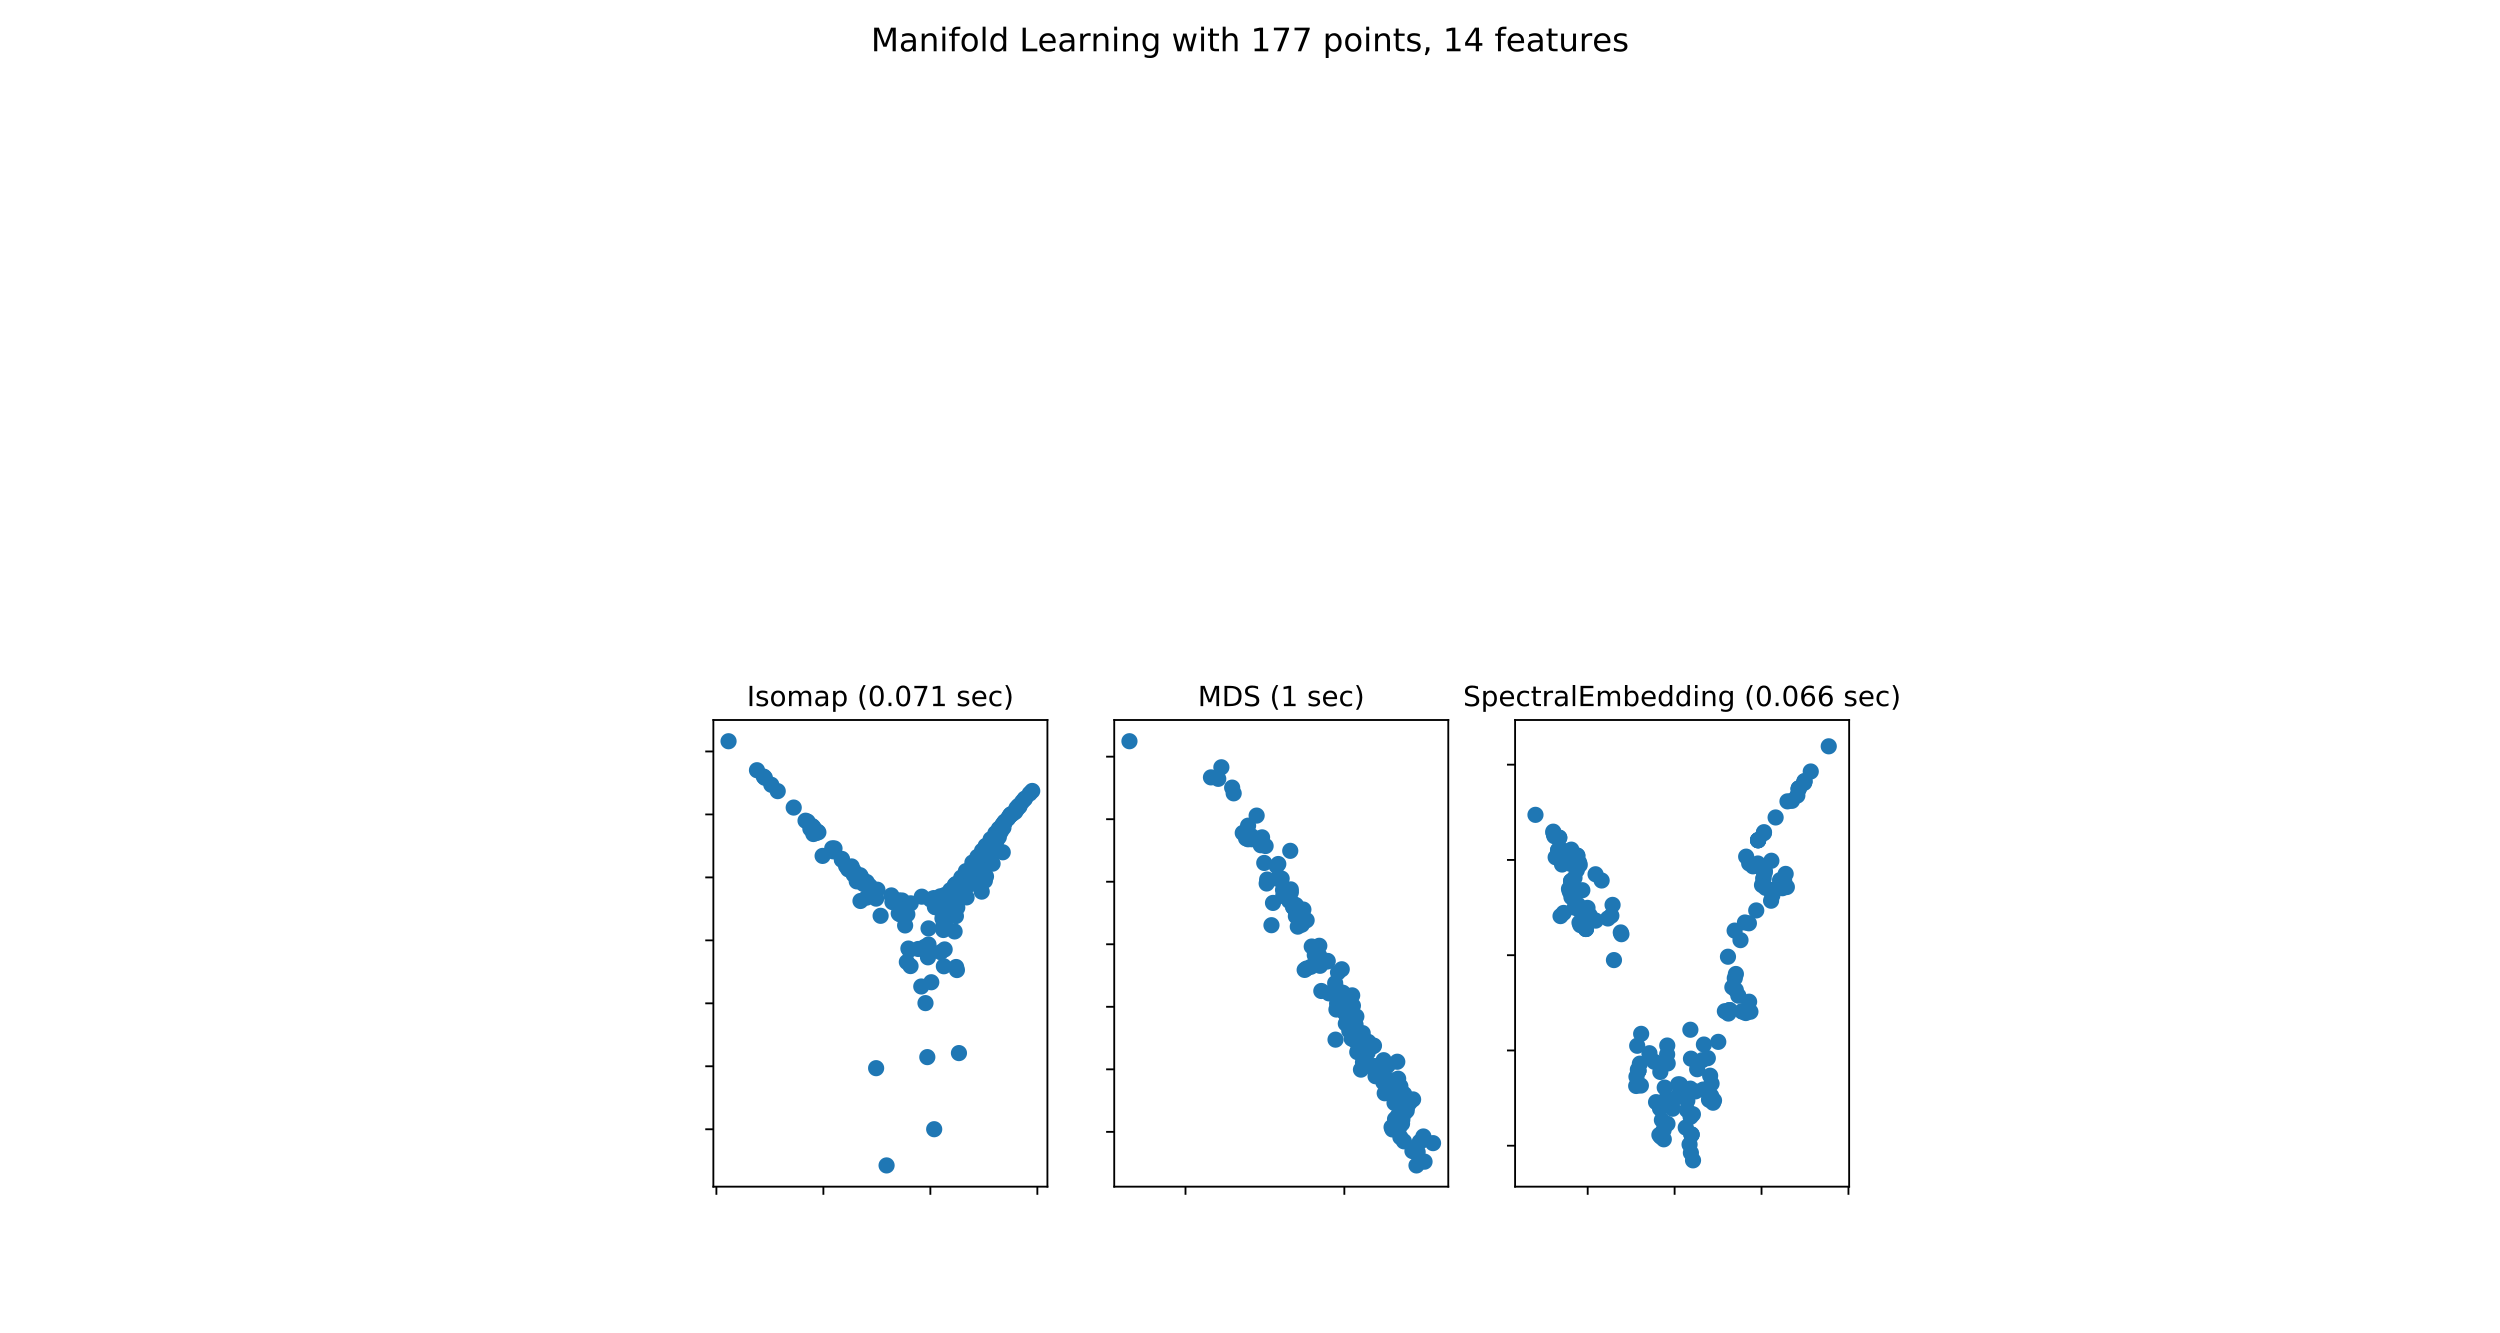 <?xml version="1.0" encoding="utf-8" standalone="no"?>
<!DOCTYPE svg PUBLIC "-//W3C//DTD SVG 1.1//EN"
  "http://www.w3.org/Graphics/SVG/1.1/DTD/svg11.dtd">
<!-- Created with matplotlib (http://matplotlib.org/) -->
<svg height="576pt" version="1.1" viewBox="0 0 1080 576" width="1080pt" xmlns="http://www.w3.org/2000/svg" xmlns:xlink="http://www.w3.org/1999/xlink">
 <defs>
  <style type="text/css">
*{stroke-linecap:butt;stroke-linejoin:round;}
  </style>
 </defs>
 <g id="figure_1">
  <g id="patch_1">
   <path d="M 0 576 
L 1080 576 
L 1080 0 
L 0 0 
z
" style="fill:#ffffff;"/>
  </g>
  <g id="axes_1">
   <g id="patch_2">
    <path d="M 481.345 512.64 
L 625.655 512.64 
L 625.655 311.04 
L 481.345 311.04 
z
" style="fill:#ffffff;"/>
   </g>
   <g id="PathCollection_1">
    <defs>
     <path d="M 0 3 
C 0.796 3 1.559 2.684 2.121 2.121 
C 2.684 1.559 3 0.796 3 0 
C 3 -0.796 2.684 -1.559 2.121 -2.121 
C 1.559 -2.684 0.796 -3 0 -3 
C -0.796 -3 -1.559 -2.684 -2.121 -2.121 
C -2.684 -1.559 -3 -0.796 -3 0 
C -3 0.796 -2.684 1.559 -2.121 2.121 
C -1.559 2.684 -0.796 3 0 3 
z
" id="m20d81cbbaa" style="stroke:#1f77b4;"/>
    </defs>
    <g clip-path="url(#ped413bbccf)">
     <use style="fill:#1f77b4;stroke:#1f77b4;" x="559.841" xlink:href="#m20d81cbbaa" y="390.987"/>
     <use style="fill:#1f77b4;stroke:#1f77b4;" x="551.512" xlink:href="#m20d81cbbaa" y="374.129"/>
     <use style="fill:#1f77b4;stroke:#1f77b4;" x="532.29" xlink:href="#m20d81cbbaa" y="340.252"/>
     <use style="fill:#1f77b4;stroke:#1f77b4;" x="581.271" xlink:href="#m20d81cbbaa" y="432.848"/>
     <use style="fill:#1f77b4;stroke:#1f77b4;" x="532.945" xlink:href="#m20d81cbbaa" y="342.723"/>
     <use style="fill:#1f77b4;stroke:#1f77b4;" x="545.213" xlink:href="#m20d81cbbaa" y="361.741"/>
     <use style="fill:#1f77b4;stroke:#1f77b4;" x="540.655" xlink:href="#m20d81cbbaa" y="361.211"/>
     <use style="fill:#1f77b4;stroke:#1f77b4;" x="558.662" xlink:href="#m20d81cbbaa" y="391.842"/>
     <use style="fill:#1f77b4;stroke:#1f77b4;" x="558.665" xlink:href="#m20d81cbbaa" y="391.836"/>
     <use style="fill:#1f77b4;stroke:#1f77b4;" x="526.281" xlink:href="#m20d81cbbaa" y="336.459"/>
     <use style="fill:#1f77b4;stroke:#1f77b4;" x="543.995" xlink:href="#m20d81cbbaa" y="363.068"/>
     <use style="fill:#1f77b4;stroke:#1f77b4;" x="539.172" xlink:href="#m20d81cbbaa" y="356.692"/>
     <use style="fill:#1f77b4;stroke:#1f77b4;" x="553.676" xlink:href="#m20d81cbbaa" y="379.557"/>
     <use style="fill:#1f77b4;stroke:#1f77b4;" x="527.633" xlink:href="#m20d81cbbaa" y="331.466"/>
     <use style="fill:#1f77b4;stroke:#1f77b4;" x="536.871" xlink:href="#m20d81cbbaa" y="359.828"/>
     <use style="fill:#1f77b4;stroke:#1f77b4;" x="539.179" xlink:href="#m20d81cbbaa" y="362.559"/>
     <use style="fill:#1f77b4;stroke:#1f77b4;" x="547.413" xlink:href="#m20d81cbbaa" y="379.959"/>
     <use style="fill:#1f77b4;stroke:#1f77b4;" x="487.925" xlink:href="#m20d81cbbaa" y="320.207"/>
     <use style="fill:#1f77b4;stroke:#1f77b4;" x="570.267" xlink:href="#m20d81cbbaa" y="417.222"/>
     <use style="fill:#1f77b4;stroke:#1f77b4;" x="577.032" xlink:href="#m20d81cbbaa" y="426.496"/>
     <use style="fill:#1f77b4;stroke:#1f77b4;" x="574.108" xlink:href="#m20d81cbbaa" y="429.135"/>
     <use style="fill:#1f77b4;stroke:#1f77b4;" x="559.727" xlink:href="#m20d81cbbaa" y="393.155"/>
     <use style="fill:#1f77b4;stroke:#1f77b4;" x="559.818" xlink:href="#m20d81cbbaa" y="395.811"/>
     <use style="fill:#1f77b4;stroke:#1f77b4;" x="579.628" xlink:href="#m20d81cbbaa" y="418.726"/>
     <use style="fill:#1f77b4;stroke:#1f77b4;" x="563.615" xlink:href="#m20d81cbbaa" y="419.003"/>
     <use style="fill:#1f77b4;stroke:#1f77b4;" x="552.219" xlink:href="#m20d81cbbaa" y="373.252"/>
     <use style="fill:#1f77b4;stroke:#1f77b4;" x="543.927" xlink:href="#m20d81cbbaa" y="362.301"/>
     <use style="fill:#1f77b4;stroke:#1f77b4;" x="566.669" xlink:href="#m20d81cbbaa" y="408.898"/>
     <use style="fill:#1f77b4;stroke:#1f77b4;" x="559.623" xlink:href="#m20d81cbbaa" y="393.215"/>
     <use style="fill:#1f77b4;stroke:#1f77b4;" x="538.296" xlink:href="#m20d81cbbaa" y="362.164"/>
     <use style="fill:#1f77b4;stroke:#1f77b4;" x="523.137" xlink:href="#m20d81cbbaa" y="335.828"/>
     <use style="fill:#1f77b4;stroke:#1f77b4;" x="561.532" xlink:href="#m20d81cbbaa" y="398.844"/>
     <use style="fill:#1f77b4;stroke:#1f77b4;" x="557.389" xlink:href="#m20d81cbbaa" y="367.56"/>
     <use style="fill:#1f77b4;stroke:#1f77b4;" x="554.272" xlink:href="#m20d81cbbaa" y="384.492"/>
     <use style="fill:#1f77b4;stroke:#1f77b4;" x="569.939" xlink:href="#m20d81cbbaa" y="408.58"/>
     <use style="fill:#1f77b4;stroke:#1f77b4;" x="569.963" xlink:href="#m20d81cbbaa" y="412.939"/>
     <use style="fill:#1f77b4;stroke:#1f77b4;" x="557.618" xlink:href="#m20d81cbbaa" y="384.217"/>
     <use style="fill:#1f77b4;stroke:#1f77b4;" x="560.495" xlink:href="#m20d81cbbaa" y="394.974"/>
     <use style="fill:#1f77b4;stroke:#1f77b4;" x="580.145" xlink:href="#m20d81cbbaa" y="428.879"/>
     <use style="fill:#1f77b4;stroke:#1f77b4;" x="576.797" xlink:href="#m20d81cbbaa" y="424.71"/>
     <use style="fill:#1f77b4;stroke:#1f77b4;" x="563.064" xlink:href="#m20d81cbbaa" y="392.93"/>
     <use style="fill:#1f77b4;stroke:#1f77b4;" x="557.645" xlink:href="#m20d81cbbaa" y="385.471"/>
     <use style="fill:#1f77b4;stroke:#1f77b4;" x="585.546" xlink:href="#m20d81cbbaa" y="442.469"/>
     <use style="fill:#1f77b4;stroke:#1f77b4;" x="567.984" xlink:href="#m20d81cbbaa" y="412.584"/>
     <use style="fill:#1f77b4;stroke:#1f77b4;" x="554.348" xlink:href="#m20d81cbbaa" y="387.081"/>
     <use style="fill:#1f77b4;stroke:#1f77b4;" x="556.93" xlink:href="#m20d81cbbaa" y="389.171"/>
     <use style="fill:#1f77b4;stroke:#1f77b4;" x="562.402" xlink:href="#m20d81cbbaa" y="399.472"/>
     <use style="fill:#1f77b4;stroke:#1f77b4;" x="557.946" xlink:href="#m20d81cbbaa" y="389.723"/>
     <use style="fill:#1f77b4;stroke:#1f77b4;" x="546.74" xlink:href="#m20d81cbbaa" y="365.477"/>
     <use style="fill:#1f77b4;stroke:#1f77b4;" x="551.723" xlink:href="#m20d81cbbaa" y="379.591"/>
     <use style="fill:#1f77b4;stroke:#1f77b4;" x="544.654" xlink:href="#m20d81cbbaa" y="365.136"/>
     <use style="fill:#1f77b4;stroke:#1f77b4;" x="546.16" xlink:href="#m20d81cbbaa" y="372.789"/>
     <use style="fill:#1f77b4;stroke:#1f77b4;" x="542.87" xlink:href="#m20d81cbbaa" y="352.338"/>
     <use style="fill:#1f77b4;stroke:#1f77b4;" x="549.937" xlink:href="#m20d81cbbaa" y="390.061"/>
     <use style="fill:#1f77b4;stroke:#1f77b4;" x="547.202" xlink:href="#m20d81cbbaa" y="381.67"/>
     <use style="fill:#1f77b4;stroke:#1f77b4;" x="560.642" xlink:href="#m20d81cbbaa" y="400.305"/>
     <use style="fill:#1f77b4;stroke:#1f77b4;" x="544.788" xlink:href="#m20d81cbbaa" y="364.122"/>
     <use style="fill:#1f77b4;stroke:#1f77b4;" x="540.768" xlink:href="#m20d81cbbaa" y="362.553"/>
     <use style="fill:#1f77b4;stroke:#1f77b4;" x="604.002" xlink:href="#m20d81cbbaa" y="465.996"/>
     <use style="fill:#1f77b4;stroke:#1f77b4;" x="582.896" xlink:href="#m20d81cbbaa" y="442.244"/>
     <use style="fill:#1f77b4;stroke:#1f77b4;" x="608.849" xlink:href="#m20d81cbbaa" y="476.507"/>
     <use style="fill:#1f77b4;stroke:#1f77b4;" x="591.121" xlink:href="#m20d81cbbaa" y="450.094"/>
     <use style="fill:#1f77b4;stroke:#1f77b4;" x="605.575" xlink:href="#m20d81cbbaa" y="481.181"/>
     <use style="fill:#1f77b4;stroke:#1f77b4;" x="614.523" xlink:href="#m20d81cbbaa" y="492.548"/>
     <use style="fill:#1f77b4;stroke:#1f77b4;" x="585.443" xlink:href="#m20d81cbbaa" y="442.801"/>
     <use style="fill:#1f77b4;stroke:#1f77b4;" x="603.344" xlink:href="#m20d81cbbaa" y="469.534"/>
     <use style="fill:#1f77b4;stroke:#1f77b4;" x="602.775" xlink:href="#m20d81cbbaa" y="468.427"/>
     <use style="fill:#1f77b4;stroke:#1f77b4;" x="580.516" xlink:href="#m20d81cbbaa" y="431.206"/>
     <use style="fill:#1f77b4;stroke:#1f77b4;" x="584.454" xlink:href="#m20d81cbbaa" y="434.457"/>
     <use style="fill:#1f77b4;stroke:#1f77b4;" x="573.562" xlink:href="#m20d81cbbaa" y="415.124"/>
     <use style="fill:#1f77b4;stroke:#1f77b4;" x="604.126" xlink:href="#m20d81cbbaa" y="482.224"/>
     <use style="fill:#1f77b4;stroke:#1f77b4;" x="603.044" xlink:href="#m20d81cbbaa" y="473.484"/>
     <use style="fill:#1f77b4;stroke:#1f77b4;" x="564.462" xlink:href="#m20d81cbbaa" y="397.553"/>
     <use style="fill:#1f77b4;stroke:#1f77b4;" x="569.418" xlink:href="#m20d81cbbaa" y="413.305"/>
     <use style="fill:#1f77b4;stroke:#1f77b4;" x="607.678" xlink:href="#m20d81cbbaa" y="479.879"/>
     <use style="fill:#1f77b4;stroke:#1f77b4;" x="605.684" xlink:href="#m20d81cbbaa" y="485.414"/>
     <use style="fill:#1f77b4;stroke:#1f77b4;" x="604.952" xlink:href="#m20d81cbbaa" y="469.246"/>
     <use style="fill:#1f77b4;stroke:#1f77b4;" x="584.145" xlink:href="#m20d81cbbaa" y="430.001"/>
     <use style="fill:#1f77b4;stroke:#1f77b4;" x="604.45" xlink:href="#m20d81cbbaa" y="474.66"/>
     <use style="fill:#1f77b4;stroke:#1f77b4;" x="611.926" xlink:href="#m20d81cbbaa" y="503.473"/>
     <use style="fill:#1f77b4;stroke:#1f77b4;" x="581.476" xlink:href="#m20d81cbbaa" y="438.315"/>
     <use style="fill:#1f77b4;stroke:#1f77b4;" x="591.517" xlink:href="#m20d81cbbaa" y="451.119"/>
     <use style="fill:#1f77b4;stroke:#1f77b4;" x="601.517" xlink:href="#m20d81cbbaa" y="467.515"/>
     <use style="fill:#1f77b4;stroke:#1f77b4;" x="599.139" xlink:href="#m20d81cbbaa" y="466.777"/>
     <use style="fill:#1f77b4;stroke:#1f77b4;" x="607.589" xlink:href="#m20d81cbbaa" y="476.699"/>
     <use style="fill:#1f77b4;stroke:#1f77b4;" x="601.112" xlink:href="#m20d81cbbaa" y="470.079"/>
     <use style="fill:#1f77b4;stroke:#1f77b4;" x="598.332" xlink:href="#m20d81cbbaa" y="460.505"/>
     <use style="fill:#1f77b4;stroke:#1f77b4;" x="585.141" xlink:href="#m20d81cbbaa" y="443.821"/>
     <use style="fill:#1f77b4;stroke:#1f77b4;" x="593.553" xlink:href="#m20d81cbbaa" y="451.722"/>
     <use style="fill:#1f77b4;stroke:#1f77b4;" x="598.204" xlink:href="#m20d81cbbaa" y="472.284"/>
     <use style="fill:#1f77b4;stroke:#1f77b4;" x="602.44" xlink:href="#m20d81cbbaa" y="476.496"/>
     <use style="fill:#1f77b4;stroke:#1f77b4;" x="599.268" xlink:href="#m20d81cbbaa" y="470.314"/>
     <use style="fill:#1f77b4;stroke:#1f77b4;" x="615.402" xlink:href="#m20d81cbbaa" y="501.839"/>
     <use style="fill:#1f77b4;stroke:#1f77b4;" x="613.344" xlink:href="#m20d81cbbaa" y="493.25"/>
     <use style="fill:#1f77b4;stroke:#1f77b4;" x="549.272" xlink:href="#m20d81cbbaa" y="399.685"/>
     <use style="fill:#1f77b4;stroke:#1f77b4;" x="576.949" xlink:href="#m20d81cbbaa" y="449.127"/>
     <use style="fill:#1f77b4;stroke:#1f77b4;" x="605.388" xlink:href="#m20d81cbbaa" y="480.359"/>
     <use style="fill:#1f77b4;stroke:#1f77b4;" x="588.684" xlink:href="#m20d81cbbaa" y="446.321"/>
     <use style="fill:#1f77b4;stroke:#1f77b4;" x="605.812" xlink:href="#m20d81cbbaa" y="483.747"/>
     <use style="fill:#1f77b4;stroke:#1f77b4;" x="581.498" xlink:href="#m20d81cbbaa" y="438.251"/>
     <use style="fill:#1f77b4;stroke:#1f77b4;" x="599.482" xlink:href="#m20d81cbbaa" y="460.316"/>
     <use style="fill:#1f77b4;stroke:#1f77b4;" x="607.82" xlink:href="#m20d81cbbaa" y="478.345"/>
     <use style="fill:#1f77b4;stroke:#1f77b4;" x="604.365" xlink:href="#m20d81cbbaa" y="482.177"/>
     <use style="fill:#1f77b4;stroke:#1f77b4;" x="584.655" xlink:href="#m20d81cbbaa" y="444.659"/>
     <use style="fill:#1f77b4;stroke:#1f77b4;" x="610.179" xlink:href="#m20d81cbbaa" y="497.27"/>
     <use style="fill:#1f77b4;stroke:#1f77b4;" x="602.241" xlink:href="#m20d81cbbaa" y="468.362"/>
     <use style="fill:#1f77b4;stroke:#1f77b4;" x="600.047" xlink:href="#m20d81cbbaa" y="471.435"/>
     <use style="fill:#1f77b4;stroke:#1f77b4;" x="612.419" xlink:href="#m20d81cbbaa" y="497.691"/>
     <use style="fill:#1f77b4;stroke:#1f77b4;" x="584.043" xlink:href="#m20d81cbbaa" y="442.683"/>
     <use style="fill:#1f77b4;stroke:#1f77b4;" x="591.258" xlink:href="#m20d81cbbaa" y="460.342"/>
     <use style="fill:#1f77b4;stroke:#1f77b4;" x="610.4" xlink:href="#m20d81cbbaa" y="496.04"/>
     <use style="fill:#1f77b4;stroke:#1f77b4;" x="586.741" xlink:href="#m20d81cbbaa" y="453.633"/>
     <use style="fill:#1f77b4;stroke:#1f77b4;" x="605.678" xlink:href="#m20d81cbbaa" y="479.114"/>
     <use style="fill:#1f77b4;stroke:#1f77b4;" x="604.046" xlink:href="#m20d81cbbaa" y="486.145"/>
     <use style="fill:#1f77b4;stroke:#1f77b4;" x="602.656" xlink:href="#m20d81cbbaa" y="483.467"/>
     <use style="fill:#1f77b4;stroke:#1f77b4;" x="601.635" xlink:href="#m20d81cbbaa" y="470.328"/>
     <use style="fill:#1f77b4;stroke:#1f77b4;" x="619.075" xlink:href="#m20d81cbbaa" y="493.836"/>
     <use style="fill:#1f77b4;stroke:#1f77b4;" x="601.523" xlink:href="#m20d81cbbaa" y="487.914"/>
     <use style="fill:#1f77b4;stroke:#1f77b4;" x="597.904" xlink:href="#m20d81cbbaa" y="460.14"/>
     <use style="fill:#1f77b4;stroke:#1f77b4;" x="589.823" xlink:href="#m20d81cbbaa" y="451.055"/>
     <use style="fill:#1f77b4;stroke:#1f77b4;" x="610.459" xlink:href="#m20d81cbbaa" y="474.949"/>
     <use style="fill:#1f77b4;stroke:#1f77b4;" x="614.899" xlink:href="#m20d81cbbaa" y="490.956"/>
     <use style="fill:#1f77b4;stroke:#1f77b4;" x="603.213" xlink:href="#m20d81cbbaa" y="487.358"/>
     <use style="fill:#1f77b4;stroke:#1f77b4;" x="601.159" xlink:href="#m20d81cbbaa" y="486.944"/>
     <use style="fill:#1f77b4;stroke:#1f77b4;" x="604.322" xlink:href="#m20d81cbbaa" y="487.348"/>
     <use style="fill:#1f77b4;stroke:#1f77b4;" x="604.976" xlink:href="#m20d81cbbaa" y="491.293"/>
     <use style="fill:#1f77b4;stroke:#1f77b4;" x="604.713" xlink:href="#m20d81cbbaa" y="473.656"/>
     <use style="fill:#1f77b4;stroke:#1f77b4;" x="606.495" xlink:href="#m20d81cbbaa" y="493.045"/>
     <use style="fill:#1f77b4;stroke:#1f77b4;" x="603.624" xlink:href="#m20d81cbbaa" y="458.669"/>
     <use style="fill:#1f77b4;stroke:#1f77b4;" x="583.924" xlink:href="#m20d81cbbaa" y="448.707"/>
     <use style="fill:#1f77b4;stroke:#1f77b4;" x="594.24" xlink:href="#m20d81cbbaa" y="464.93"/>
     <use style="fill:#1f77b4;stroke:#1f77b4;" x="593.725" xlink:href="#m20d81cbbaa" y="460.56"/>
     <use style="fill:#1f77b4;stroke:#1f77b4;" x="586.34" xlink:href="#m20d81cbbaa" y="454.493"/>
     <use style="fill:#1f77b4;stroke:#1f77b4;" x="586.439" xlink:href="#m20d81cbbaa" y="447.82"/>
     <use style="fill:#1f77b4;stroke:#1f77b4;" x="582.076" xlink:href="#m20d81cbbaa" y="440.52"/>
     <use style="fill:#1f77b4;stroke:#1f77b4;" x="580.589" xlink:href="#m20d81cbbaa" y="436.984"/>
     <use style="fill:#1f77b4;stroke:#1f77b4;" x="597.635" xlink:href="#m20d81cbbaa" y="467.618"/>
     <use style="fill:#1f77b4;stroke:#1f77b4;" x="597.75" xlink:href="#m20d81cbbaa" y="458.002"/>
     <use style="fill:#1f77b4;stroke:#1f77b4;" x="589.071" xlink:href="#m20d81cbbaa" y="456.142"/>
     <use style="fill:#1f77b4;stroke:#1f77b4;" x="590.797" xlink:href="#m20d81cbbaa" y="454.791"/>
     <use style="fill:#1f77b4;stroke:#1f77b4;" x="570.811" xlink:href="#m20d81cbbaa" y="428.108"/>
     <use style="fill:#1f77b4;stroke:#1f77b4;" x="598.057" xlink:href="#m20d81cbbaa" y="466.739"/>
     <use style="fill:#1f77b4;stroke:#1f77b4;" x="596.168" xlink:href="#m20d81cbbaa" y="462.258"/>
     <use style="fill:#1f77b4;stroke:#1f77b4;" x="568.819" xlink:href="#m20d81cbbaa" y="416.156"/>
     <use style="fill:#1f77b4;stroke:#1f77b4;" x="578.021" xlink:href="#m20d81cbbaa" y="420.107"/>
     <use style="fill:#1f77b4;stroke:#1f77b4;" x="603.897" xlink:href="#m20d81cbbaa" y="482.01"/>
     <use style="fill:#1f77b4;stroke:#1f77b4;" x="589.386" xlink:href="#m20d81cbbaa" y="451.513"/>
     <use style="fill:#1f77b4;stroke:#1f77b4;" x="585.663" xlink:href="#m20d81cbbaa" y="447.361"/>
     <use style="fill:#1f77b4;stroke:#1f77b4;" x="587.937" xlink:href="#m20d81cbbaa" y="462.076"/>
     <use style="fill:#1f77b4;stroke:#1f77b4;" x="604.99" xlink:href="#m20d81cbbaa" y="470.799"/>
     <use style="fill:#1f77b4;stroke:#1f77b4;" x="606.614" xlink:href="#m20d81cbbaa" y="472.648"/>
     <use style="fill:#1f77b4;stroke:#1f77b4;" x="606.746" xlink:href="#m20d81cbbaa" y="480.798"/>
     <use style="fill:#1f77b4;stroke:#1f77b4;" x="583.52" xlink:href="#m20d81cbbaa" y="443.197"/>
     <use style="fill:#1f77b4;stroke:#1f77b4;" x="588.165" xlink:href="#m20d81cbbaa" y="447.975"/>
     <use style="fill:#1f77b4;stroke:#1f77b4;" x="577.34" xlink:href="#m20d81cbbaa" y="436.117"/>
     <use style="fill:#1f77b4;stroke:#1f77b4;" x="600.548" xlink:href="#m20d81cbbaa" y="472.222"/>
     <use style="fill:#1f77b4;stroke:#1f77b4;" x="573.346" xlink:href="#m20d81cbbaa" y="415.375"/>
     <use style="fill:#1f77b4;stroke:#1f77b4;" x="582.907" xlink:href="#m20d81cbbaa" y="445.359"/>
     <use style="fill:#1f77b4;stroke:#1f77b4;" x="593.246" xlink:href="#m20d81cbbaa" y="451.939"/>
     <use style="fill:#1f77b4;stroke:#1f77b4;" x="601.198" xlink:href="#m20d81cbbaa" y="466.732"/>
     <use style="fill:#1f77b4;stroke:#1f77b4;" x="584.095" xlink:href="#m20d81cbbaa" y="442.175"/>
     <use style="fill:#1f77b4;stroke:#1f77b4;" x="588.803" xlink:href="#m20d81cbbaa" y="458.949"/>
     <use style="fill:#1f77b4;stroke:#1f77b4;" x="584.265" xlink:href="#m20d81cbbaa" y="442.813"/>
     <use style="fill:#1f77b4;stroke:#1f77b4;" x="591.371" xlink:href="#m20d81cbbaa" y="452.805"/>
     <use style="fill:#1f77b4;stroke:#1f77b4;" x="599.864" xlink:href="#m20d81cbbaa" y="466.615"/>
     <use style="fill:#1f77b4;stroke:#1f77b4;" x="585.945" xlink:href="#m20d81cbbaa" y="439.122"/>
     <use style="fill:#1f77b4;stroke:#1f77b4;" x="581.397" xlink:href="#m20d81cbbaa" y="442.214"/>
     <use style="fill:#1f77b4;stroke:#1f77b4;" x="580.147" xlink:href="#m20d81cbbaa" y="431.697"/>
     <use style="fill:#1f77b4;stroke:#1f77b4;" x="585.247" xlink:href="#m20d81cbbaa" y="449.363"/>
     <use style="fill:#1f77b4;stroke:#1f77b4;" x="600.845" xlink:href="#m20d81cbbaa" y="468.102"/>
     <use style="fill:#1f77b4;stroke:#1f77b4;" x="602.327" xlink:href="#m20d81cbbaa" y="474.296"/>
     <use style="fill:#1f77b4;stroke:#1f77b4;" x="585.939" xlink:href="#m20d81cbbaa" y="445.76"/>
     <use style="fill:#1f77b4;stroke:#1f77b4;" x="577.632" xlink:href="#m20d81cbbaa" y="433.564"/>
     <use style="fill:#1f77b4;stroke:#1f77b4;" x="579.091" xlink:href="#m20d81cbbaa" y="431.82"/>
     <use style="fill:#1f77b4;stroke:#1f77b4;" x="564.386" xlink:href="#m20d81cbbaa" y="418.429"/>
     <use style="fill:#1f77b4;stroke:#1f77b4;" x="566.321" xlink:href="#m20d81cbbaa" y="417.649"/>
     <use style="fill:#1f77b4;stroke:#1f77b4;" x="593.531" xlink:href="#m20d81cbbaa" y="460.67"/>
    </g>
   </g>
   <g id="matplotlib.axis_1">
    <g id="xtick_1">
     <g id="line2d_1">
      <defs>
       <path d="M 0 0 
L 0 3.5 
" id="mfa4d93ed18" style="stroke:#000000;stroke-width:0.8;"/>
      </defs>
      <g>
       <use style="stroke:#000000;stroke-width:0.8;" x="512.136" xlink:href="#mfa4d93ed18" y="512.64"/>
      </g>
     </g>
    </g>
    <g id="xtick_2">
     <g id="line2d_2">
      <g>
       <use style="stroke:#000000;stroke-width:0.8;" x="580.759" xlink:href="#mfa4d93ed18" y="512.64"/>
      </g>
     </g>
    </g>
   </g>
   <g id="matplotlib.axis_2">
    <g id="ytick_1">
     <g id="line2d_3">
      <defs>
       <path d="M 0 0 
L -3.5 0 
" id="m4f9a4bcab0" style="stroke:#000000;stroke-width:0.8;"/>
      </defs>
      <g>
       <use style="stroke:#000000;stroke-width:0.8;" x="481.345" xlink:href="#m4f9a4bcab0" y="488.965"/>
      </g>
     </g>
    </g>
    <g id="ytick_2">
     <g id="line2d_4">
      <g>
       <use style="stroke:#000000;stroke-width:0.8;" x="481.345" xlink:href="#m4f9a4bcab0" y="461.95"/>
      </g>
     </g>
    </g>
    <g id="ytick_3">
     <g id="line2d_5">
      <g>
       <use style="stroke:#000000;stroke-width:0.8;" x="481.345" xlink:href="#m4f9a4bcab0" y="434.935"/>
      </g>
     </g>
    </g>
    <g id="ytick_4">
     <g id="line2d_6">
      <g>
       <use style="stroke:#000000;stroke-width:0.8;" x="481.345" xlink:href="#m4f9a4bcab0" y="407.921"/>
      </g>
     </g>
    </g>
    <g id="ytick_5">
     <g id="line2d_7">
      <g>
       <use style="stroke:#000000;stroke-width:0.8;" x="481.345" xlink:href="#m4f9a4bcab0" y="380.906"/>
      </g>
     </g>
    </g>
    <g id="ytick_6">
     <g id="line2d_8">
      <g>
       <use style="stroke:#000000;stroke-width:0.8;" x="481.345" xlink:href="#m4f9a4bcab0" y="353.892"/>
      </g>
     </g>
    </g>
    <g id="ytick_7">
     <g id="line2d_9">
      <g>
       <use style="stroke:#000000;stroke-width:0.8;" x="481.345" xlink:href="#m4f9a4bcab0" y="326.877"/>
      </g>
     </g>
    </g>
   </g>
   <g id="patch_3">
    <path d="M 481.345 512.64 
L 481.345 311.04 
" style="fill:none;stroke:#000000;stroke-linecap:square;stroke-linejoin:miter;stroke-width:0.8;"/>
   </g>
   <g id="patch_4">
    <path d="M 625.655 512.64 
L 625.655 311.04 
" style="fill:none;stroke:#000000;stroke-linecap:square;stroke-linejoin:miter;stroke-width:0.8;"/>
   </g>
   <g id="patch_5">
    <path d="M 481.345 512.64 
L 625.655 512.64 
" style="fill:none;stroke:#000000;stroke-linecap:square;stroke-linejoin:miter;stroke-width:0.8;"/>
   </g>
   <g id="patch_6">
    <path d="M 481.345 311.04 
L 625.655 311.04 
" style="fill:none;stroke:#000000;stroke-linecap:square;stroke-linejoin:miter;stroke-width:0.8;"/>
   </g>
   <g id="text_1">
    <!-- MDS (1 sec) -->
    <defs>
     <path d="M 9.812 72.906 
L 24.516 72.906 
L 43.109 23.297 
L 61.812 72.906 
L 76.516 72.906 
L 76.516 0 
L 66.891 0 
L 66.891 64.016 
L 48.094 14.016 
L 38.188 14.016 
L 19.391 64.016 
L 19.391 0 
L 9.812 0 
z
" id="DejaVuSans-4d"/>
     <path d="M 19.672 64.797 
L 19.672 8.109 
L 31.594 8.109 
Q 46.688 8.109 53.688 14.938 
Q 60.688 21.781 60.688 36.531 
Q 60.688 51.172 53.688 57.984 
Q 46.688 64.797 31.594 64.797 
z
M 9.812 72.906 
L 30.078 72.906 
Q 51.266 72.906 61.172 64.094 
Q 71.094 55.281 71.094 36.531 
Q 71.094 17.672 61.125 8.828 
Q 51.172 0 30.078 0 
L 9.812 0 
z
" id="DejaVuSans-44"/>
     <path d="M 53.516 70.516 
L 53.516 60.891 
Q 47.906 63.578 42.922 64.891 
Q 37.938 66.219 33.297 66.219 
Q 25.25 66.219 20.875 63.094 
Q 16.5 59.969 16.5 54.203 
Q 16.5 49.359 19.406 46.891 
Q 22.312 44.438 30.422 42.922 
L 36.375 41.703 
Q 47.406 39.594 52.656 34.297 
Q 57.906 29 57.906 20.125 
Q 57.906 9.516 50.797 4.047 
Q 43.703 -1.422 29.984 -1.422 
Q 24.812 -1.422 18.969 -0.25 
Q 13.141 0.922 6.891 3.219 
L 6.891 13.375 
Q 12.891 10.016 18.656 8.297 
Q 24.422 6.594 29.984 6.594 
Q 38.422 6.594 43.016 9.906 
Q 47.609 13.234 47.609 19.391 
Q 47.609 24.75 44.312 27.781 
Q 41.016 30.812 33.5 32.328 
L 27.484 33.5 
Q 16.453 35.688 11.516 40.375 
Q 6.594 45.062 6.594 53.422 
Q 6.594 63.094 13.406 68.656 
Q 20.219 74.219 32.172 74.219 
Q 37.312 74.219 42.625 73.281 
Q 47.953 72.359 53.516 70.516 
z
" id="DejaVuSans-53"/>
     <path id="DejaVuSans-20"/>
     <path d="M 31 75.875 
Q 24.469 64.656 21.281 53.656 
Q 18.109 42.672 18.109 31.391 
Q 18.109 20.125 21.312 9.062 
Q 24.516 -2 31 -13.188 
L 23.188 -13.188 
Q 15.875 -1.703 12.234 9.375 
Q 8.594 20.453 8.594 31.391 
Q 8.594 42.281 12.203 53.312 
Q 15.828 64.359 23.188 75.875 
z
" id="DejaVuSans-28"/>
     <path d="M 12.406 8.297 
L 28.516 8.297 
L 28.516 63.922 
L 10.984 60.406 
L 10.984 69.391 
L 28.422 72.906 
L 38.281 72.906 
L 38.281 8.297 
L 54.391 8.297 
L 54.391 0 
L 12.406 0 
z
" id="DejaVuSans-31"/>
     <path d="M 44.281 53.078 
L 44.281 44.578 
Q 40.484 46.531 36.375 47.5 
Q 32.281 48.484 27.875 48.484 
Q 21.188 48.484 17.844 46.438 
Q 14.5 44.391 14.5 40.281 
Q 14.5 37.156 16.891 35.375 
Q 19.281 33.594 26.516 31.984 
L 29.594 31.297 
Q 39.156 29.25 43.188 25.516 
Q 47.219 21.781 47.219 15.094 
Q 47.219 7.469 41.188 3.016 
Q 35.156 -1.422 24.609 -1.422 
Q 20.219 -1.422 15.453 -0.562 
Q 10.688 0.297 5.422 2 
L 5.422 11.281 
Q 10.406 8.688 15.234 7.391 
Q 20.062 6.109 24.812 6.109 
Q 31.156 6.109 34.562 8.281 
Q 37.984 10.453 37.984 14.406 
Q 37.984 18.062 35.516 20.016 
Q 33.062 21.969 24.703 23.781 
L 21.578 24.516 
Q 13.234 26.266 9.516 29.906 
Q 5.812 33.547 5.812 39.891 
Q 5.812 47.609 11.281 51.797 
Q 16.75 56 26.812 56 
Q 31.781 56 36.172 55.266 
Q 40.578 54.547 44.281 53.078 
z
" id="DejaVuSans-73"/>
     <path d="M 56.203 29.594 
L 56.203 25.203 
L 14.891 25.203 
Q 15.484 15.922 20.484 11.062 
Q 25.484 6.203 34.422 6.203 
Q 39.594 6.203 44.453 7.469 
Q 49.312 8.734 54.109 11.281 
L 54.109 2.781 
Q 49.266 0.734 44.188 -0.344 
Q 39.109 -1.422 33.891 -1.422 
Q 20.797 -1.422 13.156 6.188 
Q 5.516 13.812 5.516 26.812 
Q 5.516 40.234 12.766 48.109 
Q 20.016 56 32.328 56 
Q 43.359 56 49.781 48.891 
Q 56.203 41.797 56.203 29.594 
z
M 47.219 32.234 
Q 47.125 39.594 43.094 43.984 
Q 39.062 48.391 32.422 48.391 
Q 24.906 48.391 20.391 44.141 
Q 15.875 39.891 15.188 32.172 
z
" id="DejaVuSans-65"/>
     <path d="M 48.781 52.594 
L 48.781 44.188 
Q 44.969 46.297 41.141 47.344 
Q 37.312 48.391 33.406 48.391 
Q 24.656 48.391 19.812 42.844 
Q 14.984 37.312 14.984 27.297 
Q 14.984 17.281 19.812 11.734 
Q 24.656 6.203 33.406 6.203 
Q 37.312 6.203 41.141 7.25 
Q 44.969 8.297 48.781 10.406 
L 48.781 2.094 
Q 45.016 0.344 40.984 -0.531 
Q 36.969 -1.422 32.422 -1.422 
Q 20.062 -1.422 12.781 6.344 
Q 5.516 14.109 5.516 27.297 
Q 5.516 40.672 12.859 48.328 
Q 20.219 56 33.016 56 
Q 37.156 56 41.109 55.141 
Q 45.062 54.297 48.781 52.594 
z
" id="DejaVuSans-63"/>
     <path d="M 8.016 75.875 
L 15.828 75.875 
Q 23.141 64.359 26.781 53.312 
Q 30.422 42.281 30.422 31.391 
Q 30.422 20.453 26.781 9.375 
Q 23.141 -1.703 15.828 -13.188 
L 8.016 -13.188 
Q 14.5 -2 17.703 9.062 
Q 20.906 20.125 20.906 31.391 
Q 20.906 42.672 17.703 53.656 
Q 14.5 64.656 8.016 75.875 
z
" id="DejaVuSans-29"/>
    </defs>
    <g transform="translate(517.464 305.04)scale(0.12 -0.12)">
     <use xlink:href="#DejaVuSans-4d"/>
     <use x="86.279" xlink:href="#DejaVuSans-44"/>
     <use x="163.281" xlink:href="#DejaVuSans-53"/>
     <use x="226.758" xlink:href="#DejaVuSans-20"/>
     <use x="258.545" xlink:href="#DejaVuSans-28"/>
     <use x="297.559" xlink:href="#DejaVuSans-31"/>
     <use x="361.182" xlink:href="#DejaVuSans-20"/>
     <use x="392.969" xlink:href="#DejaVuSans-73"/>
     <use x="445.068" xlink:href="#DejaVuSans-65"/>
     <use x="506.592" xlink:href="#DejaVuSans-63"/>
     <use x="561.572" xlink:href="#DejaVuSans-29"/>
    </g>
   </g>
  </g>
  <g id="axes_2">
   <g id="patch_7">
    <path d="M 654.517 512.64 
L 798.828 512.64 
L 798.828 311.04 
L 654.517 311.04 
z
" style="fill:#ffffff;"/>
   </g>
   <g id="PathCollection_2">
    <g clip-path="url(#p3543747d83)">
     <use style="fill:#1f77b4;stroke:#1f77b4;" x="770.753" xlink:href="#m20d81cbbaa" y="380.448"/>
     <use style="fill:#1f77b4;stroke:#1f77b4;" x="759.178" xlink:href="#m20d81cbbaa" y="374.136"/>
     <use style="fill:#1f77b4;stroke:#1f77b4;" x="759.484" xlink:href="#m20d81cbbaa" y="363.036"/>
     <use style="fill:#1f77b4;stroke:#1f77b4;" x="738.626" xlink:href="#m20d81cbbaa" y="474.575"/>
     <use style="fill:#1f77b4;stroke:#1f77b4;" x="762.057" xlink:href="#m20d81cbbaa" y="359.504"/>
     <use style="fill:#1f77b4;stroke:#1f77b4;" x="782.247" xlink:href="#m20d81cbbaa" y="333.283"/>
     <use style="fill:#1f77b4;stroke:#1f77b4;" x="790.02" xlink:href="#m20d81cbbaa" y="322.408"/>
     <use style="fill:#1f77b4;stroke:#1f77b4;" x="766.254" xlink:href="#m20d81cbbaa" y="384.275"/>
     <use style="fill:#1f77b4;stroke:#1f77b4;" x="770.311" xlink:href="#m20d81cbbaa" y="382.377"/>
     <use style="fill:#1f77b4;stroke:#1f77b4;" x="759.5" xlink:href="#m20d81cbbaa" y="362.95"/>
     <use style="fill:#1f77b4;stroke:#1f77b4;" x="776.973" xlink:href="#m20d81cbbaa" y="341.008"/>
     <use style="fill:#1f77b4;stroke:#1f77b4;" x="767.067" xlink:href="#m20d81cbbaa" y="353.146"/>
     <use style="fill:#1f77b4;stroke:#1f77b4;" x="760.878" xlink:href="#m20d81cbbaa" y="374.975"/>
     <use style="fill:#1f77b4;stroke:#1f77b4;" x="759.5" xlink:href="#m20d81cbbaa" y="362.95"/>
     <use style="fill:#1f77b4;stroke:#1f77b4;" x="772.192" xlink:href="#m20d81cbbaa" y="346.187"/>
     <use style="fill:#1f77b4;stroke:#1f77b4;" x="779.543" xlink:href="#m20d81cbbaa" y="337.487"/>
     <use style="fill:#1f77b4;stroke:#1f77b4;" x="765.235" xlink:href="#m20d81cbbaa" y="371.847"/>
     <use style="fill:#1f77b4;stroke:#1f77b4;" x="754.344" xlink:href="#m20d81cbbaa" y="370.068"/>
     <use style="fill:#1f77b4;stroke:#1f77b4;" x="752.591" xlink:href="#m20d81cbbaa" y="436.882"/>
     <use style="fill:#1f77b4;stroke:#1f77b4;" x="737.777" xlink:href="#m20d81cbbaa" y="457.111"/>
     <use style="fill:#1f77b4;stroke:#1f77b4;" x="738.778" xlink:href="#m20d81cbbaa" y="464.705"/>
     <use style="fill:#1f77b4;stroke:#1f77b4;" x="771.919" xlink:href="#m20d81cbbaa" y="383.2"/>
     <use style="fill:#1f77b4;stroke:#1f77b4;" x="758.695" xlink:href="#m20d81cbbaa" y="393.312"/>
     <use style="fill:#1f77b4;stroke:#1f77b4;" x="752.568" xlink:href="#m20d81cbbaa" y="436.963"/>
     <use style="fill:#1f77b4;stroke:#1f77b4;" x="745.147" xlink:href="#m20d81cbbaa" y="436.838"/>
     <use style="fill:#1f77b4;stroke:#1f77b4;" x="757.282" xlink:href="#m20d81cbbaa" y="374.256"/>
     <use style="fill:#1f77b4;stroke:#1f77b4;" x="777.056" xlink:href="#m20d81cbbaa" y="340.581"/>
     <use style="fill:#1f77b4;stroke:#1f77b4;" x="749.421" xlink:href="#m20d81cbbaa" y="422.595"/>
     <use style="fill:#1f77b4;stroke:#1f77b4;" x="770.002" xlink:href="#m20d81cbbaa" y="383.706"/>
     <use style="fill:#1f77b4;stroke:#1f77b4;" x="777.056" xlink:href="#m20d81cbbaa" y="340.581"/>
     <use style="fill:#1f77b4;stroke:#1f77b4;" x="759.5" xlink:href="#m20d81cbbaa" y="362.95"/>
     <use style="fill:#1f77b4;stroke:#1f77b4;" x="753.823" xlink:href="#m20d81cbbaa" y="398.512"/>
     <use style="fill:#1f77b4;stroke:#1f77b4;" x="755.65" xlink:href="#m20d81cbbaa" y="373.018"/>
     <use style="fill:#1f77b4;stroke:#1f77b4;" x="761.793" xlink:href="#m20d81cbbaa" y="379.501"/>
     <use style="fill:#1f77b4;stroke:#1f77b4;" x="749.902" xlink:href="#m20d81cbbaa" y="420.763"/>
     <use style="fill:#1f77b4;stroke:#1f77b4;" x="755.621" xlink:href="#m20d81cbbaa" y="432.739"/>
     <use style="fill:#1f77b4;stroke:#1f77b4;" x="762.279" xlink:href="#m20d81cbbaa" y="377.182"/>
     <use style="fill:#1f77b4;stroke:#1f77b4;" x="765.107" xlink:href="#m20d81cbbaa" y="389.113"/>
     <use style="fill:#1f77b4;stroke:#1f77b4;" x="739.395" xlink:href="#m20d81cbbaa" y="468.127"/>
     <use style="fill:#1f77b4;stroke:#1f77b4;" x="742.293" xlink:href="#m20d81cbbaa" y="450.084"/>
     <use style="fill:#1f77b4;stroke:#1f77b4;" x="765.644" xlink:href="#m20d81cbbaa" y="386.879"/>
     <use style="fill:#1f77b4;stroke:#1f77b4;" x="761.789" xlink:href="#m20d81cbbaa" y="379.518"/>
     <use style="fill:#1f77b4;stroke:#1f77b4;" x="730.785" xlink:href="#m20d81cbbaa" y="490.133"/>
     <use style="fill:#1f77b4;stroke:#1f77b4;" x="749.855" xlink:href="#m20d81cbbaa" y="427.663"/>
     <use style="fill:#1f77b4;stroke:#1f77b4;" x="761.186" xlink:href="#m20d81cbbaa" y="382.356"/>
     <use style="fill:#1f77b4;stroke:#1f77b4;" x="771.4" xlink:href="#m20d81cbbaa" y="377.527"/>
     <use style="fill:#1f77b4;stroke:#1f77b4;" x="755.52" xlink:href="#m20d81cbbaa" y="398.861"/>
     <use style="fill:#1f77b4;stroke:#1f77b4;" x="768.979" xlink:href="#m20d81cbbaa" y="380.23"/>
     <use style="fill:#1f77b4;stroke:#1f77b4;" x="776.448" xlink:href="#m20d81cbbaa" y="343.687"/>
     <use style="fill:#1f77b4;stroke:#1f77b4;" x="760.878" xlink:href="#m20d81cbbaa" y="374.975"/>
     <use style="fill:#1f77b4;stroke:#1f77b4;" x="774.121" xlink:href="#m20d81cbbaa" y="345.963"/>
     <use style="fill:#1f77b4;stroke:#1f77b4;" x="759.398" xlink:href="#m20d81cbbaa" y="373.03"/>
     <use style="fill:#1f77b4;stroke:#1f77b4;" x="761.972" xlink:href="#m20d81cbbaa" y="359.943"/>
     <use style="fill:#1f77b4;stroke:#1f77b4;" x="762.759" xlink:href="#m20d81cbbaa" y="383.563"/>
     <use style="fill:#1f77b4;stroke:#1f77b4;" x="762.452" xlink:href="#m20d81cbbaa" y="376.345"/>
     <use style="fill:#1f77b4;stroke:#1f77b4;" x="751.892" xlink:href="#m20d81cbbaa" y="406.137"/>
     <use style="fill:#1f77b4;stroke:#1f77b4;" x="779.404" xlink:href="#m20d81cbbaa" y="338.198"/>
     <use style="fill:#1f77b4;stroke:#1f77b4;" x="779.543" xlink:href="#m20d81cbbaa" y="337.487"/>
     <use style="fill:#1f77b4;stroke:#1f77b4;" x="682.714" xlink:href="#m20d81cbbaa" y="399.648"/>
     <use style="fill:#1f77b4;stroke:#1f77b4;" x="730.693" xlink:href="#m20d81cbbaa" y="490.22"/>
     <use style="fill:#1f77b4;stroke:#1f77b4;" x="678.703" xlink:href="#m20d81cbbaa" y="380.659"/>
     <use style="fill:#1f77b4;stroke:#1f77b4;" x="718.755" xlink:href="#m20d81cbbaa" y="492.182"/>
     <use style="fill:#1f77b4;stroke:#1f77b4;" x="676.429" xlink:href="#m20d81cbbaa" y="372.541"/>
     <use style="fill:#1f77b4;stroke:#1f77b4;" x="671.126" xlink:href="#m20d81cbbaa" y="359.771"/>
     <use style="fill:#1f77b4;stroke:#1f77b4;" x="730.467" xlink:href="#m20d81cbbaa" y="498.036"/>
     <use style="fill:#1f77b4;stroke:#1f77b4;" x="689.347" xlink:href="#m20d81cbbaa" y="397.701"/>
     <use style="fill:#1f77b4;stroke:#1f77b4;" x="685.811" xlink:href="#m20d81cbbaa" y="398.076"/>
     <use style="fill:#1f77b4;stroke:#1f77b4;" x="740.46" xlink:href="#m20d81cbbaa" y="475.398"/>
     <use style="fill:#1f77b4;stroke:#1f77b4;" x="730.241" xlink:href="#m20d81cbbaa" y="444.851"/>
     <use style="fill:#1f77b4;stroke:#1f77b4;" x="756.178" xlink:href="#m20d81cbbaa" y="437.059"/>
     <use style="fill:#1f77b4;stroke:#1f77b4;" x="678.507" xlink:href="#m20d81cbbaa" y="373.192"/>
     <use style="fill:#1f77b4;stroke:#1f77b4;" x="678.157" xlink:href="#m20d81cbbaa" y="385.218"/>
     <use style="fill:#1f77b4;stroke:#1f77b4;" x="749.364" xlink:href="#m20d81cbbaa" y="402.02"/>
     <use style="fill:#1f77b4;stroke:#1f77b4;" x="748.384" xlink:href="#m20d81cbbaa" y="426.482"/>
     <use style="fill:#1f77b4;stroke:#1f77b4;" x="672.045" xlink:href="#m20d81cbbaa" y="370.355"/>
     <use style="fill:#1f77b4;stroke:#1f77b4;" x="675.056" xlink:href="#m20d81cbbaa" y="367.422"/>
     <use style="fill:#1f77b4;stroke:#1f77b4;" x="700.177" xlink:href="#m20d81cbbaa" y="402.819"/>
     <use style="fill:#1f77b4;stroke:#1f77b4;" x="735.391" xlink:href="#m20d81cbbaa" y="457.999"/>
     <use style="fill:#1f77b4;stroke:#1f77b4;" x="679.759" xlink:href="#m20d81cbbaa" y="384.329"/>
     <use style="fill:#1f77b4;stroke:#1f77b4;" x="691.908" xlink:href="#m20d81cbbaa" y="380.377"/>
     <use style="fill:#1f77b4;stroke:#1f77b4;" x="730.5" xlink:href="#m20d81cbbaa" y="457.345"/>
     <use style="fill:#1f77b4;stroke:#1f77b4;" x="720.074" xlink:href="#m20d81cbbaa" y="474.27"/>
     <use style="fill:#1f77b4;stroke:#1f77b4;" x="682.343" xlink:href="#m20d81cbbaa" y="398.598"/>
     <use style="fill:#1f77b4;stroke:#1f77b4;" x="685.123" xlink:href="#m20d81cbbaa" y="401.319"/>
     <use style="fill:#1f77b4;stroke:#1f77b4;" x="678.703" xlink:href="#m20d81cbbaa" y="380.659"/>
     <use style="fill:#1f77b4;stroke:#1f77b4;" x="680.25" xlink:href="#m20d81cbbaa" y="392.096"/>
     <use style="fill:#1f77b4;stroke:#1f77b4;" x="707.776" xlink:href="#m20d81cbbaa" y="462.59"/>
     <use style="fill:#1f77b4;stroke:#1f77b4;" x="728.919" xlink:href="#m20d81cbbaa" y="475.502"/>
     <use style="fill:#1f77b4;stroke:#1f77b4;" x="720.442" xlink:href="#m20d81cbbaa" y="459.399"/>
     <use style="fill:#1f77b4;stroke:#1f77b4;" x="685.8" xlink:href="#m20d81cbbaa" y="392.204"/>
     <use style="fill:#1f77b4;stroke:#1f77b4;" x="683.567" xlink:href="#m20d81cbbaa" y="384.576"/>
     <use style="fill:#1f77b4;stroke:#1f77b4;" x="686.81" xlink:href="#m20d81cbbaa" y="395.487"/>
     <use style="fill:#1f77b4;stroke:#1f77b4;" x="689.279" xlink:href="#m20d81cbbaa" y="377.683"/>
     <use style="fill:#1f77b4;stroke:#1f77b4;" x="673.6" xlink:href="#m20d81cbbaa" y="361.873"/>
     <use style="fill:#1f77b4;stroke:#1f77b4;" x="746.482" xlink:href="#m20d81cbbaa" y="413.305"/>
     <use style="fill:#1f77b4;stroke:#1f77b4;" x="720.255" xlink:href="#m20d81cbbaa" y="451.671"/>
     <use style="fill:#1f77b4;stroke:#1f77b4;" x="674.07" xlink:href="#m20d81cbbaa" y="370.841"/>
     <use style="fill:#1f77b4;stroke:#1f77b4;" x="725.805" xlink:href="#m20d81cbbaa" y="468.514"/>
     <use style="fill:#1f77b4;stroke:#1f77b4;" x="673.108" xlink:href="#m20d81cbbaa" y="367.287"/>
     <use style="fill:#1f77b4;stroke:#1f77b4;" x="732.44" xlink:href="#m20d81cbbaa" y="471.471"/>
     <use style="fill:#1f77b4;stroke:#1f77b4;" x="707.776" xlink:href="#m20d81cbbaa" y="462.59"/>
     <use style="fill:#1f77b4;stroke:#1f77b4;" x="680.179" xlink:href="#m20d81cbbaa" y="379.235"/>
     <use style="fill:#1f77b4;stroke:#1f77b4;" x="676.17" xlink:href="#m20d81cbbaa" y="371.588"/>
     <use style="fill:#1f77b4;stroke:#1f77b4;" x="728.246" xlink:href="#m20d81cbbaa" y="487.113"/>
     <use style="fill:#1f77b4;stroke:#1f77b4;" x="681.401" xlink:href="#m20d81cbbaa" y="369.629"/>
     <use style="fill:#1f77b4;stroke:#1f77b4;" x="675.488" xlink:href="#m20d81cbbaa" y="394.391"/>
     <use style="fill:#1f77b4;stroke:#1f77b4;" x="681.715" xlink:href="#m20d81cbbaa" y="390.906"/>
     <use style="fill:#1f77b4;stroke:#1f77b4;" x="681.401" xlink:href="#m20d81cbbaa" y="369.629"/>
     <use style="fill:#1f77b4;stroke:#1f77b4;" x="731.387" xlink:href="#m20d81cbbaa" y="501.272"/>
     <use style="fill:#1f77b4;stroke:#1f77b4;" x="708.426" xlink:href="#m20d81cbbaa" y="459.498"/>
     <use style="fill:#1f77b4;stroke:#1f77b4;" x="678.802" xlink:href="#m20d81cbbaa" y="367.049"/>
     <use style="fill:#1f77b4;stroke:#1f77b4;" x="717.138" xlink:href="#m20d81cbbaa" y="478.909"/>
     <use style="fill:#1f77b4;stroke:#1f77b4;" x="674.797" xlink:href="#m20d81cbbaa" y="373.469"/>
     <use style="fill:#1f77b4;stroke:#1f77b4;" x="682.448" xlink:href="#m20d81cbbaa" y="373.632"/>
     <use style="fill:#1f77b4;stroke:#1f77b4;" x="673.108" xlink:href="#m20d81cbbaa" y="367.287"/>
     <use style="fill:#1f77b4;stroke:#1f77b4;" x="682.435" xlink:href="#m20d81cbbaa" y="393.235"/>
     <use style="fill:#1f77b4;stroke:#1f77b4;" x="673.6" xlink:href="#m20d81cbbaa" y="361.873"/>
     <use style="fill:#1f77b4;stroke:#1f77b4;" x="671.511" xlink:href="#m20d81cbbaa" y="361.25"/>
     <use style="fill:#1f77b4;stroke:#1f77b4;" x="707.776" xlink:href="#m20d81cbbaa" y="462.59"/>
     <use style="fill:#1f77b4;stroke:#1f77b4;" x="717.456" xlink:href="#m20d81cbbaa" y="491.065"/>
     <use style="fill:#1f77b4;stroke:#1f77b4;" x="696.107" xlink:href="#m20d81cbbaa" y="395.589"/>
     <use style="fill:#1f77b4;stroke:#1f77b4;" x="671.314" xlink:href="#m20d81cbbaa" y="360.494"/>
     <use style="fill:#1f77b4;stroke:#1f77b4;" x="679.563" xlink:href="#m20d81cbbaa" y="369.963"/>
     <use style="fill:#1f77b4;stroke:#1f77b4;" x="682.176" xlink:href="#m20d81cbbaa" y="372.596"/>
     <use style="fill:#1f77b4;stroke:#1f77b4;" x="679.563" xlink:href="#m20d81cbbaa" y="369.963"/>
     <use style="fill:#1f77b4;stroke:#1f77b4;" x="663.325" xlink:href="#m20d81cbbaa" y="352.014"/>
     <use style="fill:#1f77b4;stroke:#1f77b4;" x="680.007" xlink:href="#m20d81cbbaa" y="385.191"/>
     <use style="fill:#1f77b4;stroke:#1f77b4;" x="670.999" xlink:href="#m20d81cbbaa" y="359.282"/>
     <use style="fill:#1f77b4;stroke:#1f77b4;" x="712.552" xlink:href="#m20d81cbbaa" y="454.991"/>
     <use style="fill:#1f77b4;stroke:#1f77b4;" x="720.208" xlink:href="#m20d81cbbaa" y="455.505"/>
     <use style="fill:#1f77b4;stroke:#1f77b4;" x="697.231" xlink:href="#m20d81cbbaa" y="414.76"/>
     <use style="fill:#1f77b4;stroke:#1f77b4;" x="706.951" xlink:href="#m20d81cbbaa" y="465.123"/>
     <use style="fill:#1f77b4;stroke:#1f77b4;" x="717.26" xlink:href="#m20d81cbbaa" y="463.072"/>
     <use style="fill:#1f77b4;stroke:#1f77b4;" x="722.582" xlink:href="#m20d81cbbaa" y="478.967"/>
     <use style="fill:#1f77b4;stroke:#1f77b4;" x="731.328" xlink:href="#m20d81cbbaa" y="481.35"/>
     <use style="fill:#1f77b4;stroke:#1f77b4;" x="733.178" xlink:href="#m20d81cbbaa" y="461.902"/>
     <use style="fill:#1f77b4;stroke:#1f77b4;" x="685.123" xlink:href="#m20d81cbbaa" y="401.319"/>
     <use style="fill:#1f77b4;stroke:#1f77b4;" x="708.859" xlink:href="#m20d81cbbaa" y="468.958"/>
     <use style="fill:#1f77b4;stroke:#1f77b4;" x="714.647" xlink:href="#m20d81cbbaa" y="458.667"/>
     <use style="fill:#1f77b4;stroke:#1f77b4;" x="715.421" xlink:href="#m20d81cbbaa" y="476.126"/>
     <use style="fill:#1f77b4;stroke:#1f77b4;" x="736.088" xlink:href="#m20d81cbbaa" y="451.239"/>
     <use style="fill:#1f77b4;stroke:#1f77b4;" x="685.123" xlink:href="#m20d81cbbaa" y="401.319"/>
     <use style="fill:#1f77b4;stroke:#1f77b4;" x="707.27" xlink:href="#m20d81cbbaa" y="451.77"/>
     <use style="fill:#1f77b4;stroke:#1f77b4;" x="754.18" xlink:href="#m20d81cbbaa" y="437.64"/>
     <use style="fill:#1f77b4;stroke:#1f77b4;" x="746.666" xlink:href="#m20d81cbbaa" y="437.851"/>
     <use style="fill:#1f77b4;stroke:#1f77b4;" x="681.158" xlink:href="#m20d81cbbaa" y="375.959"/>
     <use style="fill:#1f77b4;stroke:#1f77b4;" x="718.664" xlink:href="#m20d81cbbaa" y="488.237"/>
     <use style="fill:#1f77b4;stroke:#1f77b4;" x="722.79" xlink:href="#m20d81cbbaa" y="475.342"/>
     <use style="fill:#1f77b4;stroke:#1f77b4;" x="708.98" xlink:href="#m20d81cbbaa" y="446.621"/>
     <use style="fill:#1f77b4;stroke:#1f77b4;" x="700.456" xlink:href="#m20d81cbbaa" y="403.571"/>
     <use style="fill:#1f77b4;stroke:#1f77b4;" x="694.619" xlink:href="#m20d81cbbaa" y="396.779"/>
     <use style="fill:#1f77b4;stroke:#1f77b4;" x="696.632" xlink:href="#m20d81cbbaa" y="390.916"/>
     <use style="fill:#1f77b4;stroke:#1f77b4;" x="729.89" xlink:href="#m20d81cbbaa" y="494.419"/>
     <use style="fill:#1f77b4;stroke:#1f77b4;" x="720.347" xlink:href="#m20d81cbbaa" y="485.498"/>
     <use style="fill:#1f77b4;stroke:#1f77b4;" x="735.779" xlink:href="#m20d81cbbaa" y="470.693"/>
     <use style="fill:#1f77b4;stroke:#1f77b4;" x="678.86" xlink:href="#m20d81cbbaa" y="387.594"/>
     <use style="fill:#1f77b4;stroke:#1f77b4;" x="750.962" xlink:href="#m20d81cbbaa" y="430.126"/>
     <use style="fill:#1f77b4;stroke:#1f77b4;" x="724.982" xlink:href="#m20d81cbbaa" y="468.428"/>
     <use style="fill:#1f77b4;stroke:#1f77b4;" x="717.942" xlink:href="#m20d81cbbaa" y="483.867"/>
     <use style="fill:#1f77b4;stroke:#1f77b4;" x="684.838" xlink:href="#m20d81cbbaa" y="400.559"/>
     <use style="fill:#1f77b4;stroke:#1f77b4;" x="730.345" xlink:href="#m20d81cbbaa" y="482.464"/>
     <use style="fill:#1f77b4;stroke:#1f77b4;" x="706.837" xlink:href="#m20d81cbbaa" y="469.139"/>
     <use style="fill:#1f77b4;stroke:#1f77b4;" x="728.778" xlink:href="#m20d81cbbaa" y="479.511"/>
     <use style="fill:#1f77b4;stroke:#1f77b4;" x="716.857" xlink:href="#m20d81cbbaa" y="490.297"/>
     <use style="fill:#1f77b4;stroke:#1f77b4;" x="684.838" xlink:href="#m20d81cbbaa" y="400.559"/>
     <use style="fill:#1f77b4;stroke:#1f77b4;" x="730.208" xlink:href="#m20d81cbbaa" y="470.285"/>
     <use style="fill:#1f77b4;stroke:#1f77b4;" x="730.752" xlink:href="#m20d81cbbaa" y="490.077"/>
     <use style="fill:#1f77b4;stroke:#1f77b4;" x="740.046" xlink:href="#m20d81cbbaa" y="476.37"/>
     <use style="fill:#1f77b4;stroke:#1f77b4;" x="719.16" xlink:href="#m20d81cbbaa" y="469.839"/>
     <use style="fill:#1f77b4;stroke:#1f77b4;" x="674.149" xlink:href="#m20d81cbbaa" y="395.753"/>
     <use style="fill:#1f77b4;stroke:#1f77b4;" x="677.8" xlink:href="#m20d81cbbaa" y="384.015"/>
     <use style="fill:#1f77b4;stroke:#1f77b4;" x="725.637" xlink:href="#m20d81cbbaa" y="472.214"/>
     <use style="fill:#1f77b4;stroke:#1f77b4;" x="738.289" xlink:href="#m20d81cbbaa" y="475.107"/>
     <use style="fill:#1f77b4;stroke:#1f77b4;" x="739.22" xlink:href="#m20d81cbbaa" y="473.389"/>
     <use style="fill:#1f77b4;stroke:#1f77b4;" x="747.193" xlink:href="#m20d81cbbaa" y="436.358"/>
     <use style="fill:#1f77b4;stroke:#1f77b4;" x="747.193" xlink:href="#m20d81cbbaa" y="436.358"/>
     <use style="fill:#1f77b4;stroke:#1f77b4;" x="707.56" xlink:href="#m20d81cbbaa" y="462.083"/>
    </g>
   </g>
   <g id="matplotlib.axis_3">
    <g id="xtick_3">
     <g id="line2d_10">
      <g>
       <use style="stroke:#000000;stroke-width:0.8;" x="685.884" xlink:href="#mfa4d93ed18" y="512.64"/>
      </g>
     </g>
    </g>
    <g id="xtick_4">
     <g id="line2d_11">
      <g>
       <use style="stroke:#000000;stroke-width:0.8;" x="723.433" xlink:href="#mfa4d93ed18" y="512.64"/>
      </g>
     </g>
    </g>
    <g id="xtick_5">
     <g id="line2d_12">
      <g>
       <use style="stroke:#000000;stroke-width:0.8;" x="760.981" xlink:href="#mfa4d93ed18" y="512.64"/>
      </g>
     </g>
    </g>
    <g id="xtick_6">
     <g id="line2d_13">
      <g>
       <use style="stroke:#000000;stroke-width:0.8;" x="798.53" xlink:href="#mfa4d93ed18" y="512.64"/>
      </g>
     </g>
    </g>
   </g>
   <g id="matplotlib.axis_4">
    <g id="ytick_8">
     <g id="line2d_14">
      <g>
       <use style="stroke:#000000;stroke-width:0.8;" x="654.517" xlink:href="#m4f9a4bcab0" y="494.944"/>
      </g>
     </g>
    </g>
    <g id="ytick_9">
     <g id="line2d_15">
      <g>
       <use style="stroke:#000000;stroke-width:0.8;" x="654.517" xlink:href="#m4f9a4bcab0" y="453.792"/>
      </g>
     </g>
    </g>
    <g id="ytick_10">
     <g id="line2d_16">
      <g>
       <use style="stroke:#000000;stroke-width:0.8;" x="654.517" xlink:href="#m4f9a4bcab0" y="412.64"/>
      </g>
     </g>
    </g>
    <g id="ytick_11">
     <g id="line2d_17">
      <g>
       <use style="stroke:#000000;stroke-width:0.8;" x="654.517" xlink:href="#m4f9a4bcab0" y="371.488"/>
      </g>
     </g>
    </g>
    <g id="ytick_12">
     <g id="line2d_18">
      <g>
       <use style="stroke:#000000;stroke-width:0.8;" x="654.517" xlink:href="#m4f9a4bcab0" y="330.336"/>
      </g>
     </g>
    </g>
   </g>
   <g id="patch_8">
    <path d="M 654.517 512.64 
L 654.517 311.04 
" style="fill:none;stroke:#000000;stroke-linecap:square;stroke-linejoin:miter;stroke-width:0.8;"/>
   </g>
   <g id="patch_9">
    <path d="M 798.828 512.64 
L 798.828 311.04 
" style="fill:none;stroke:#000000;stroke-linecap:square;stroke-linejoin:miter;stroke-width:0.8;"/>
   </g>
   <g id="patch_10">
    <path d="M 654.517 512.64 
L 798.828 512.64 
" style="fill:none;stroke:#000000;stroke-linecap:square;stroke-linejoin:miter;stroke-width:0.8;"/>
   </g>
   <g id="patch_11">
    <path d="M 654.517 311.04 
L 798.828 311.04 
" style="fill:none;stroke:#000000;stroke-linecap:square;stroke-linejoin:miter;stroke-width:0.8;"/>
   </g>
   <g id="text_2">
    <!-- SpectralEmbedding (0.066 sec) -->
    <defs>
     <path d="M 18.109 8.203 
L 18.109 -20.797 
L 9.078 -20.797 
L 9.078 54.688 
L 18.109 54.688 
L 18.109 46.391 
Q 20.953 51.266 25.266 53.625 
Q 29.594 56 35.594 56 
Q 45.562 56 51.781 48.094 
Q 58.016 40.188 58.016 27.297 
Q 58.016 14.406 51.781 6.484 
Q 45.562 -1.422 35.594 -1.422 
Q 29.594 -1.422 25.266 0.953 
Q 20.953 3.328 18.109 8.203 
z
M 48.688 27.297 
Q 48.688 37.203 44.609 42.844 
Q 40.531 48.484 33.406 48.484 
Q 26.266 48.484 22.188 42.844 
Q 18.109 37.203 18.109 27.297 
Q 18.109 17.391 22.188 11.75 
Q 26.266 6.109 33.406 6.109 
Q 40.531 6.109 44.609 11.75 
Q 48.688 17.391 48.688 27.297 
z
" id="DejaVuSans-70"/>
     <path d="M 18.312 70.219 
L 18.312 54.688 
L 36.812 54.688 
L 36.812 47.703 
L 18.312 47.703 
L 18.312 18.016 
Q 18.312 11.328 20.141 9.422 
Q 21.969 7.516 27.594 7.516 
L 36.812 7.516 
L 36.812 0 
L 27.594 0 
Q 17.188 0 13.234 3.875 
Q 9.281 7.766 9.281 18.016 
L 9.281 47.703 
L 2.688 47.703 
L 2.688 54.688 
L 9.281 54.688 
L 9.281 70.219 
z
" id="DejaVuSans-74"/>
     <path d="M 41.109 46.297 
Q 39.594 47.172 37.812 47.578 
Q 36.031 48 33.891 48 
Q 26.266 48 22.188 43.047 
Q 18.109 38.094 18.109 28.812 
L 18.109 0 
L 9.078 0 
L 9.078 54.688 
L 18.109 54.688 
L 18.109 46.188 
Q 20.953 51.172 25.484 53.578 
Q 30.031 56 36.531 56 
Q 37.453 56 38.578 55.875 
Q 39.703 55.766 41.062 55.516 
z
" id="DejaVuSans-72"/>
     <path d="M 34.281 27.484 
Q 23.391 27.484 19.188 25 
Q 14.984 22.516 14.984 16.5 
Q 14.984 11.719 18.141 8.906 
Q 21.297 6.109 26.703 6.109 
Q 34.188 6.109 38.703 11.406 
Q 43.219 16.703 43.219 25.484 
L 43.219 27.484 
z
M 52.203 31.203 
L 52.203 0 
L 43.219 0 
L 43.219 8.297 
Q 40.141 3.328 35.547 0.953 
Q 30.953 -1.422 24.312 -1.422 
Q 15.922 -1.422 10.953 3.297 
Q 6 8.016 6 15.922 
Q 6 25.141 12.172 29.828 
Q 18.359 34.516 30.609 34.516 
L 43.219 34.516 
L 43.219 35.406 
Q 43.219 41.609 39.141 45 
Q 35.062 48.391 27.688 48.391 
Q 23 48.391 18.547 47.266 
Q 14.109 46.141 10.016 43.891 
L 10.016 52.203 
Q 14.938 54.109 19.578 55.047 
Q 24.219 56 28.609 56 
Q 40.484 56 46.344 49.844 
Q 52.203 43.703 52.203 31.203 
z
" id="DejaVuSans-61"/>
     <path d="M 9.422 75.984 
L 18.406 75.984 
L 18.406 0 
L 9.422 0 
z
" id="DejaVuSans-6c"/>
     <path d="M 9.812 72.906 
L 55.906 72.906 
L 55.906 64.594 
L 19.672 64.594 
L 19.672 43.016 
L 54.391 43.016 
L 54.391 34.719 
L 19.672 34.719 
L 19.672 8.297 
L 56.781 8.297 
L 56.781 0 
L 9.812 0 
z
" id="DejaVuSans-45"/>
     <path d="M 52 44.188 
Q 55.375 50.25 60.062 53.125 
Q 64.75 56 71.094 56 
Q 79.641 56 84.281 50.016 
Q 88.922 44.047 88.922 33.016 
L 88.922 0 
L 79.891 0 
L 79.891 32.719 
Q 79.891 40.578 77.094 44.375 
Q 74.312 48.188 68.609 48.188 
Q 61.625 48.188 57.562 43.547 
Q 53.516 38.922 53.516 30.906 
L 53.516 0 
L 44.484 0 
L 44.484 32.719 
Q 44.484 40.625 41.703 44.406 
Q 38.922 48.188 33.109 48.188 
Q 26.219 48.188 22.156 43.531 
Q 18.109 38.875 18.109 30.906 
L 18.109 0 
L 9.078 0 
L 9.078 54.688 
L 18.109 54.688 
L 18.109 46.188 
Q 21.188 51.219 25.484 53.609 
Q 29.781 56 35.688 56 
Q 41.656 56 45.828 52.969 
Q 50 49.953 52 44.188 
z
" id="DejaVuSans-6d"/>
     <path d="M 48.688 27.297 
Q 48.688 37.203 44.609 42.844 
Q 40.531 48.484 33.406 48.484 
Q 26.266 48.484 22.188 42.844 
Q 18.109 37.203 18.109 27.297 
Q 18.109 17.391 22.188 11.75 
Q 26.266 6.109 33.406 6.109 
Q 40.531 6.109 44.609 11.75 
Q 48.688 17.391 48.688 27.297 
z
M 18.109 46.391 
Q 20.953 51.266 25.266 53.625 
Q 29.594 56 35.594 56 
Q 45.562 56 51.781 48.094 
Q 58.016 40.188 58.016 27.297 
Q 58.016 14.406 51.781 6.484 
Q 45.562 -1.422 35.594 -1.422 
Q 29.594 -1.422 25.266 0.953 
Q 20.953 3.328 18.109 8.203 
L 18.109 0 
L 9.078 0 
L 9.078 75.984 
L 18.109 75.984 
z
" id="DejaVuSans-62"/>
     <path d="M 45.406 46.391 
L 45.406 75.984 
L 54.391 75.984 
L 54.391 0 
L 45.406 0 
L 45.406 8.203 
Q 42.578 3.328 38.25 0.953 
Q 33.938 -1.422 27.875 -1.422 
Q 17.969 -1.422 11.734 6.484 
Q 5.516 14.406 5.516 27.297 
Q 5.516 40.188 11.734 48.094 
Q 17.969 56 27.875 56 
Q 33.938 56 38.25 53.625 
Q 42.578 51.266 45.406 46.391 
z
M 14.797 27.297 
Q 14.797 17.391 18.875 11.75 
Q 22.953 6.109 30.078 6.109 
Q 37.203 6.109 41.297 11.75 
Q 45.406 17.391 45.406 27.297 
Q 45.406 37.203 41.297 42.844 
Q 37.203 48.484 30.078 48.484 
Q 22.953 48.484 18.875 42.844 
Q 14.797 37.203 14.797 27.297 
z
" id="DejaVuSans-64"/>
     <path d="M 9.422 54.688 
L 18.406 54.688 
L 18.406 0 
L 9.422 0 
z
M 9.422 75.984 
L 18.406 75.984 
L 18.406 64.594 
L 9.422 64.594 
z
" id="DejaVuSans-69"/>
     <path d="M 54.891 33.016 
L 54.891 0 
L 45.906 0 
L 45.906 32.719 
Q 45.906 40.484 42.875 44.328 
Q 39.844 48.188 33.797 48.188 
Q 26.516 48.188 22.312 43.547 
Q 18.109 38.922 18.109 30.906 
L 18.109 0 
L 9.078 0 
L 9.078 54.688 
L 18.109 54.688 
L 18.109 46.188 
Q 21.344 51.125 25.703 53.562 
Q 30.078 56 35.797 56 
Q 45.219 56 50.047 50.172 
Q 54.891 44.344 54.891 33.016 
z
" id="DejaVuSans-6e"/>
     <path d="M 45.406 27.984 
Q 45.406 37.75 41.375 43.109 
Q 37.359 48.484 30.078 48.484 
Q 22.859 48.484 18.828 43.109 
Q 14.797 37.75 14.797 27.984 
Q 14.797 18.266 18.828 12.891 
Q 22.859 7.516 30.078 7.516 
Q 37.359 7.516 41.375 12.891 
Q 45.406 18.266 45.406 27.984 
z
M 54.391 6.781 
Q 54.391 -7.172 48.188 -13.984 
Q 42 -20.797 29.203 -20.797 
Q 24.469 -20.797 20.266 -20.094 
Q 16.062 -19.391 12.109 -17.922 
L 12.109 -9.188 
Q 16.062 -11.328 19.922 -12.344 
Q 23.781 -13.375 27.781 -13.375 
Q 36.625 -13.375 41.016 -8.766 
Q 45.406 -4.156 45.406 5.172 
L 45.406 9.625 
Q 42.625 4.781 38.281 2.391 
Q 33.938 0 27.875 0 
Q 17.828 0 11.672 7.656 
Q 5.516 15.328 5.516 27.984 
Q 5.516 40.672 11.672 48.328 
Q 17.828 56 27.875 56 
Q 33.938 56 38.281 53.609 
Q 42.625 51.219 45.406 46.391 
L 45.406 54.688 
L 54.391 54.688 
z
" id="DejaVuSans-67"/>
     <path d="M 31.781 66.406 
Q 24.172 66.406 20.328 58.906 
Q 16.5 51.422 16.5 36.375 
Q 16.5 21.391 20.328 13.891 
Q 24.172 6.391 31.781 6.391 
Q 39.453 6.391 43.281 13.891 
Q 47.125 21.391 47.125 36.375 
Q 47.125 51.422 43.281 58.906 
Q 39.453 66.406 31.781 66.406 
z
M 31.781 74.219 
Q 44.047 74.219 50.516 64.516 
Q 56.984 54.828 56.984 36.375 
Q 56.984 17.969 50.516 8.266 
Q 44.047 -1.422 31.781 -1.422 
Q 19.531 -1.422 13.062 8.266 
Q 6.594 17.969 6.594 36.375 
Q 6.594 54.828 13.062 64.516 
Q 19.531 74.219 31.781 74.219 
z
" id="DejaVuSans-30"/>
     <path d="M 10.688 12.406 
L 21 12.406 
L 21 0 
L 10.688 0 
z
" id="DejaVuSans-2e"/>
     <path d="M 33.016 40.375 
Q 26.375 40.375 22.484 35.828 
Q 18.609 31.297 18.609 23.391 
Q 18.609 15.531 22.484 10.953 
Q 26.375 6.391 33.016 6.391 
Q 39.656 6.391 43.531 10.953 
Q 47.406 15.531 47.406 23.391 
Q 47.406 31.297 43.531 35.828 
Q 39.656 40.375 33.016 40.375 
z
M 52.594 71.297 
L 52.594 62.312 
Q 48.875 64.062 45.094 64.984 
Q 41.312 65.922 37.594 65.922 
Q 27.828 65.922 22.672 59.328 
Q 17.531 52.734 16.797 39.406 
Q 19.672 43.656 24.016 45.922 
Q 28.375 48.188 33.594 48.188 
Q 44.578 48.188 50.953 41.516 
Q 57.328 34.859 57.328 23.391 
Q 57.328 12.156 50.688 5.359 
Q 44.047 -1.422 33.016 -1.422 
Q 20.359 -1.422 13.672 8.266 
Q 6.984 17.969 6.984 36.375 
Q 6.984 53.656 15.188 63.938 
Q 23.391 74.219 37.203 74.219 
Q 40.922 74.219 44.703 73.484 
Q 48.484 72.75 52.594 71.297 
z
" id="DejaVuSans-36"/>
    </defs>
    <g transform="translate(632.079 305.04)scale(0.12 -0.12)">
     <use xlink:href="#DejaVuSans-53"/>
     <use x="63.477" xlink:href="#DejaVuSans-70"/>
     <use x="126.953" xlink:href="#DejaVuSans-65"/>
     <use x="188.477" xlink:href="#DejaVuSans-63"/>
     <use x="243.457" xlink:href="#DejaVuSans-74"/>
     <use x="282.666" xlink:href="#DejaVuSans-72"/>
     <use x="323.779" xlink:href="#DejaVuSans-61"/>
     <use x="385.059" xlink:href="#DejaVuSans-6c"/>
     <use x="412.842" xlink:href="#DejaVuSans-45"/>
     <use x="476.025" xlink:href="#DejaVuSans-6d"/>
     <use x="573.438" xlink:href="#DejaVuSans-62"/>
     <use x="636.914" xlink:href="#DejaVuSans-65"/>
     <use x="698.438" xlink:href="#DejaVuSans-64"/>
     <use x="761.914" xlink:href="#DejaVuSans-64"/>
     <use x="825.391" xlink:href="#DejaVuSans-69"/>
     <use x="853.174" xlink:href="#DejaVuSans-6e"/>
     <use x="916.553" xlink:href="#DejaVuSans-67"/>
     <use x="980.029" xlink:href="#DejaVuSans-20"/>
     <use x="1011.816" xlink:href="#DejaVuSans-28"/>
     <use x="1050.83" xlink:href="#DejaVuSans-30"/>
     <use x="1114.453" xlink:href="#DejaVuSans-2e"/>
     <use x="1146.24" xlink:href="#DejaVuSans-30"/>
     <use x="1209.863" xlink:href="#DejaVuSans-36"/>
     <use x="1273.486" xlink:href="#DejaVuSans-36"/>
     <use x="1337.109" xlink:href="#DejaVuSans-20"/>
     <use x="1368.896" xlink:href="#DejaVuSans-73"/>
     <use x="1420.996" xlink:href="#DejaVuSans-65"/>
     <use x="1482.52" xlink:href="#DejaVuSans-63"/>
     <use x="1537.5" xlink:href="#DejaVuSans-29"/>
    </g>
   </g>
  </g>
  <g id="axes_3">
   <g id="patch_12">
    <path d="M 308.172 512.64 
L 452.483 512.64 
L 452.483 311.04 
L 308.172 311.04 
z
" style="fill:#ffffff;"/>
   </g>
   <g id="PathCollection_3">
    <g clip-path="url(#p0e8e970e1c)">
     <use style="fill:#1f77b4;stroke:#1f77b4;" x="372.999" xlink:href="#m20d81cbbaa" y="381.843"/>
     <use style="fill:#1f77b4;stroke:#1f77b4;" x="360.501" xlink:href="#m20d81cbbaa" y="366.529"/>
     <use style="fill:#1f77b4;stroke:#1f77b4;" x="333.206" xlink:href="#m20d81cbbaa" y="339.019"/>
     <use style="fill:#1f77b4;stroke:#1f77b4;" x="402.308" xlink:href="#m20d81cbbaa" y="424.335"/>
     <use style="fill:#1f77b4;stroke:#1f77b4;" x="335.977" xlink:href="#m20d81cbbaa" y="341.773"/>
     <use style="fill:#1f77b4;stroke:#1f77b4;" x="350.756" xlink:href="#m20d81cbbaa" y="356.821"/>
     <use style="fill:#1f77b4;stroke:#1f77b4;" x="350.086" xlink:href="#m20d81cbbaa" y="358.051"/>
     <use style="fill:#1f77b4;stroke:#1f77b4;" x="373.497" xlink:href="#m20d81cbbaa" y="381.523"/>
     <use style="fill:#1f77b4;stroke:#1f77b4;" x="373.497" xlink:href="#m20d81cbbaa" y="381.043"/>
     <use style="fill:#1f77b4;stroke:#1f77b4;" x="330.417" xlink:href="#m20d81cbbaa" y="336.006"/>
     <use style="fill:#1f77b4;stroke:#1f77b4;" x="351.694" xlink:href="#m20d81cbbaa" y="357.936"/>
     <use style="fill:#1f77b4;stroke:#1f77b4;" x="347.992" xlink:href="#m20d81cbbaa" y="354.545"/>
     <use style="fill:#1f77b4;stroke:#1f77b4;" x="363.694" xlink:href="#m20d81cbbaa" y="371.455"/>
     <use style="fill:#1f77b4;stroke:#1f77b4;" x="327.015" xlink:href="#m20d81cbbaa" y="332.735"/>
     <use style="fill:#1f77b4;stroke:#1f77b4;" x="348.877" xlink:href="#m20d81cbbaa" y="354.917"/>
     <use style="fill:#1f77b4;stroke:#1f77b4;" x="351.381" xlink:href="#m20d81cbbaa" y="360.298"/>
     <use style="fill:#1f77b4;stroke:#1f77b4;" x="365.514" xlink:href="#m20d81cbbaa" y="374.137"/>
     <use style="fill:#1f77b4;stroke:#1f77b4;" x="314.733" xlink:href="#m20d81cbbaa" y="320.215"/>
     <use style="fill:#1f77b4;stroke:#1f77b4;" x="391.753" xlink:href="#m20d81cbbaa" y="415.583"/>
     <use style="fill:#1f77b4;stroke:#1f77b4;" x="397.99" xlink:href="#m20d81cbbaa" y="426.164"/>
     <use style="fill:#1f77b4;stroke:#1f77b4;" x="399.403" xlink:href="#m20d81cbbaa" y="409.094"/>
     <use style="fill:#1f77b4;stroke:#1f77b4;" x="374.412" xlink:href="#m20d81cbbaa" y="381.013"/>
     <use style="fill:#1f77b4;stroke:#1f77b4;" x="376.233" xlink:href="#m20d81cbbaa" y="384.904"/>
     <use style="fill:#1f77b4;stroke:#1f77b4;" x="391.966" xlink:href="#m20d81cbbaa" y="394.997"/>
     <use style="fill:#1f77b4;stroke:#1f77b4;" x="393.348" xlink:href="#m20d81cbbaa" y="417.343"/>
     <use style="fill:#1f77b4;stroke:#1f77b4;" x="359.524" xlink:href="#m20d81cbbaa" y="366.48"/>
     <use style="fill:#1f77b4;stroke:#1f77b4;" x="351.234" xlink:href="#m20d81cbbaa" y="357.893"/>
     <use style="fill:#1f77b4;stroke:#1f77b4;" x="385.531" xlink:href="#m20d81cbbaa" y="389.702"/>
     <use style="fill:#1f77b4;stroke:#1f77b4;" x="374.412" xlink:href="#m20d81cbbaa" y="382.057"/>
     <use style="fill:#1f77b4;stroke:#1f77b4;" x="351.09" xlink:href="#m20d81cbbaa" y="358.948"/>
     <use style="fill:#1f77b4;stroke:#1f77b4;" x="329.949" xlink:href="#m20d81cbbaa" y="335.496"/>
     <use style="fill:#1f77b4;stroke:#1f77b4;" x="378.486" xlink:href="#m20d81cbbaa" y="388.203"/>
     <use style="fill:#1f77b4;stroke:#1f77b4;" x="355.368" xlink:href="#m20d81cbbaa" y="369.752"/>
     <use style="fill:#1f77b4;stroke:#1f77b4;" x="368.795" xlink:href="#m20d81cbbaa" y="377.861"/>
     <use style="fill:#1f77b4;stroke:#1f77b4;" x="385.069" xlink:href="#m20d81cbbaa" y="386.825"/>
     <use style="fill:#1f77b4;stroke:#1f77b4;" x="388.752" xlink:href="#m20d81cbbaa" y="394.952"/>
     <use style="fill:#1f77b4;stroke:#1f77b4;" x="367.902" xlink:href="#m20d81cbbaa" y="374.294"/>
     <use style="fill:#1f77b4;stroke:#1f77b4;" x="375.797" xlink:href="#m20d81cbbaa" y="382.789"/>
     <use style="fill:#1f77b4;stroke:#1f77b4;" x="399.811" xlink:href="#m20d81cbbaa" y="433.344"/>
     <use style="fill:#1f77b4;stroke:#1f77b4;" x="396.678" xlink:href="#m20d81cbbaa" y="409.953"/>
     <use style="fill:#1f77b4;stroke:#1f77b4;" x="374.385" xlink:href="#m20d81cbbaa" y="387.768"/>
     <use style="fill:#1f77b4;stroke:#1f77b4;" x="368.864" xlink:href="#m20d81cbbaa" y="376.257"/>
     <use style="fill:#1f77b4;stroke:#1f77b4;" x="407.529" xlink:href="#m20d81cbbaa" y="401.761"/>
     <use style="fill:#1f77b4;stroke:#1f77b4;" x="388.259" xlink:href="#m20d81cbbaa" y="394.633"/>
     <use style="fill:#1f77b4;stroke:#1f77b4;" x="370.112" xlink:href="#m20d81cbbaa" y="380.746"/>
     <use style="fill:#1f77b4;stroke:#1f77b4;" x="371.629" xlink:href="#m20d81cbbaa" y="378.111"/>
     <use style="fill:#1f77b4;stroke:#1f77b4;" x="379.041" xlink:href="#m20d81cbbaa" y="384.356"/>
     <use style="fill:#1f77b4;stroke:#1f77b4;" x="372.075" xlink:href="#m20d81cbbaa" y="379.017"/>
     <use style="fill:#1f77b4;stroke:#1f77b4;" x="353.537" xlink:href="#m20d81cbbaa" y="359.552"/>
     <use style="fill:#1f77b4;stroke:#1f77b4;" x="363.707" xlink:href="#m20d81cbbaa" y="371.048"/>
     <use style="fill:#1f77b4;stroke:#1f77b4;" x="353.087" xlink:href="#m20d81cbbaa" y="359.239"/>
     <use style="fill:#1f77b4;stroke:#1f77b4;" x="359.922" xlink:href="#m20d81cbbaa" y="367.773"/>
     <use style="fill:#1f77b4;stroke:#1f77b4;" x="342.883" xlink:href="#m20d81cbbaa" y="348.868"/>
     <use style="fill:#1f77b4;stroke:#1f77b4;" x="371.735" xlink:href="#m20d81cbbaa" y="389.221"/>
     <use style="fill:#1f77b4;stroke:#1f77b4;" x="366.426" xlink:href="#m20d81cbbaa" y="375.55"/>
     <use style="fill:#1f77b4;stroke:#1f77b4;" x="380.426" xlink:href="#m20d81cbbaa" y="395.631"/>
     <use style="fill:#1f77b4;stroke:#1f77b4;" x="352.545" xlink:href="#m20d81cbbaa" y="359.874"/>
     <use style="fill:#1f77b4;stroke:#1f77b4;" x="351.218" xlink:href="#m20d81cbbaa" y="357.172"/>
     <use style="fill:#1f77b4;stroke:#1f77b4;" x="424.104" xlink:href="#m20d81cbbaa" y="385.18"/>
     <use style="fill:#1f77b4;stroke:#1f77b4;" x="407.516" xlink:href="#m20d81cbbaa" y="399.934"/>
     <use style="fill:#1f77b4;stroke:#1f77b4;" x="430.403" xlink:href="#m20d81cbbaa" y="363.492"/>
     <use style="fill:#1f77b4;stroke:#1f77b4;" x="412.466" xlink:href="#m20d81cbbaa" y="382.351"/>
     <use style="fill:#1f77b4;stroke:#1f77b4;" x="432.838" xlink:href="#m20d81cbbaa" y="356.714"/>
     <use style="fill:#1f77b4;stroke:#1f77b4;" x="439.43" xlink:href="#m20d81cbbaa" y="349.449"/>
     <use style="fill:#1f77b4;stroke:#1f77b4;" x="407.799" xlink:href="#m20d81cbbaa" y="391.999"/>
     <use style="fill:#1f77b4;stroke:#1f77b4;" x="425.946" xlink:href="#m20d81cbbaa" y="378.624"/>
     <use style="fill:#1f77b4;stroke:#1f77b4;" x="425.293" xlink:href="#m20d81cbbaa" y="378.822"/>
     <use style="fill:#1f77b4;stroke:#1f77b4;" x="400.885" xlink:href="#m20d81cbbaa" y="413.561"/>
     <use style="fill:#1f77b4;stroke:#1f77b4;" x="403.571" xlink:href="#m20d81cbbaa" y="487.819"/>
     <use style="fill:#1f77b4;stroke:#1f77b4;" x="389.716" xlink:href="#m20d81cbbaa" y="389.024"/>
     <use style="fill:#1f77b4;stroke:#1f77b4;" x="433.777" xlink:href="#m20d81cbbaa" y="355.602"/>
     <use style="fill:#1f77b4;stroke:#1f77b4;" x="427.968" xlink:href="#m20d81cbbaa" y="362.547"/>
     <use style="fill:#1f77b4;stroke:#1f77b4;" x="378.487" xlink:href="#m20d81cbbaa" y="461.45"/>
     <use style="fill:#1f77b4;stroke:#1f77b4;" x="388.212" xlink:href="#m20d81cbbaa" y="388.964"/>
     <use style="fill:#1f77b4;stroke:#1f77b4;" x="432.338" xlink:href="#m20d81cbbaa" y="359.284"/>
     <use style="fill:#1f77b4;stroke:#1f77b4;" x="435.441" xlink:href="#m20d81cbbaa" y="353.609"/>
     <use style="fill:#1f77b4;stroke:#1f77b4;" x="425.073" xlink:href="#m20d81cbbaa" y="374.72"/>
     <use style="fill:#1f77b4;stroke:#1f77b4;" x="400.599" xlink:href="#m20d81cbbaa" y="456.673"/>
     <use style="fill:#1f77b4;stroke:#1f77b4;" x="429.173" xlink:href="#m20d81cbbaa" y="366.369"/>
     <use style="fill:#1f77b4;stroke:#1f77b4;" x="445.922" xlink:href="#m20d81cbbaa" y="341.694"/>
     <use style="fill:#1f77b4;stroke:#1f77b4;" x="404.525" xlink:href="#m20d81cbbaa" y="391.98"/>
     <use style="fill:#1f77b4;stroke:#1f77b4;" x="412.385" xlink:href="#m20d81cbbaa" y="402.385"/>
     <use style="fill:#1f77b4;stroke:#1f77b4;" x="424.445" xlink:href="#m20d81cbbaa" y="374.663"/>
     <use style="fill:#1f77b4;stroke:#1f77b4;" x="423.584" xlink:href="#m20d81cbbaa" y="374.021"/>
     <use style="fill:#1f77b4;stroke:#1f77b4;" x="430.328" xlink:href="#m20d81cbbaa" y="363.012"/>
     <use style="fill:#1f77b4;stroke:#1f77b4;" x="425.816" xlink:href="#m20d81cbbaa" y="365.406"/>
     <use style="fill:#1f77b4;stroke:#1f77b4;" x="419.036" xlink:href="#m20d81cbbaa" y="380.811"/>
     <use style="fill:#1f77b4;stroke:#1f77b4;" x="407.7" xlink:href="#m20d81cbbaa" y="390.119"/>
     <use style="fill:#1f77b4;stroke:#1f77b4;" x="413.045" xlink:href="#m20d81cbbaa" y="417.747"/>
     <use style="fill:#1f77b4;stroke:#1f77b4;" x="427.41" xlink:href="#m20d81cbbaa" y="368.51"/>
     <use style="fill:#1f77b4;stroke:#1f77b4;" x="430.014" xlink:href="#m20d81cbbaa" y="359.942"/>
     <use style="fill:#1f77b4;stroke:#1f77b4;" x="426.252" xlink:href="#m20d81cbbaa" y="370.961"/>
     <use style="fill:#1f77b4;stroke:#1f77b4;" x="444.828" xlink:href="#m20d81cbbaa" y="342.836"/>
     <use style="fill:#1f77b4;stroke:#1f77b4;" x="439.98" xlink:href="#m20d81cbbaa" y="348.32"/>
     <use style="fill:#1f77b4;stroke:#1f77b4;" x="383.003" xlink:href="#m20d81cbbaa" y="503.465"/>
     <use style="fill:#1f77b4;stroke:#1f77b4;" x="414.265" xlink:href="#m20d81cbbaa" y="454.935"/>
     <use style="fill:#1f77b4;stroke:#1f77b4;" x="432.123" xlink:href="#m20d81cbbaa" y="357.811"/>
     <use style="fill:#1f77b4;stroke:#1f77b4;" x="409.531" xlink:href="#m20d81cbbaa" y="391.201"/>
     <use style="fill:#1f77b4;stroke:#1f77b4;" x="434.168" xlink:href="#m20d81cbbaa" y="354.999"/>
     <use style="fill:#1f77b4;stroke:#1f77b4;" x="404.798" xlink:href="#m20d81cbbaa" y="391.547"/>
     <use style="fill:#1f77b4;stroke:#1f77b4;" x="418.964" xlink:href="#m20d81cbbaa" y="376.899"/>
     <use style="fill:#1f77b4;stroke:#1f77b4;" x="431.483" xlink:href="#m20d81cbbaa" y="361.628"/>
     <use style="fill:#1f77b4;stroke:#1f77b4;" x="433.286" xlink:href="#m20d81cbbaa" y="355.98"/>
     <use style="fill:#1f77b4;stroke:#1f77b4;" x="408.466" xlink:href="#m20d81cbbaa" y="390.006"/>
     <use style="fill:#1f77b4;stroke:#1f77b4;" x="442.537" xlink:href="#m20d81cbbaa" y="345.293"/>
     <use style="fill:#1f77b4;stroke:#1f77b4;" x="425.146" xlink:href="#m20d81cbbaa" y="376.632"/>
     <use style="fill:#1f77b4;stroke:#1f77b4;" x="426.659" xlink:href="#m20d81cbbaa" y="366.506"/>
     <use style="fill:#1f77b4;stroke:#1f77b4;" x="442.838" xlink:href="#m20d81cbbaa" y="344.937"/>
     <use style="fill:#1f77b4;stroke:#1f77b4;" x="407.608" xlink:href="#m20d81cbbaa" y="389.651"/>
     <use style="fill:#1f77b4;stroke:#1f77b4;" x="419.01" xlink:href="#m20d81cbbaa" y="380.406"/>
     <use style="fill:#1f77b4;stroke:#1f77b4;" x="441.606" xlink:href="#m20d81cbbaa" y="346.343"/>
     <use style="fill:#1f77b4;stroke:#1f77b4;" x="414.712" xlink:href="#m20d81cbbaa" y="381.729"/>
     <use style="fill:#1f77b4;stroke:#1f77b4;" x="431.513" xlink:href="#m20d81cbbaa" y="358.028"/>
     <use style="fill:#1f77b4;stroke:#1f77b4;" x="436.063" xlink:href="#m20d81cbbaa" y="352.598"/>
     <use style="fill:#1f77b4;stroke:#1f77b4;" x="434.023" xlink:href="#m20d81cbbaa" y="354.98"/>
     <use style="fill:#1f77b4;stroke:#1f77b4;" x="425.954" xlink:href="#m20d81cbbaa" y="366.93"/>
     <use style="fill:#1f77b4;stroke:#1f77b4;" x="440.405" xlink:href="#m20d81cbbaa" y="348.404"/>
     <use style="fill:#1f77b4;stroke:#1f77b4;" x="437.384" xlink:href="#m20d81cbbaa" y="351.586"/>
     <use style="fill:#1f77b4;stroke:#1f77b4;" x="418.803" xlink:href="#m20d81cbbaa" y="377.834"/>
     <use style="fill:#1f77b4;stroke:#1f77b4;" x="412.932" xlink:href="#m20d81cbbaa" y="381.891"/>
     <use style="fill:#1f77b4;stroke:#1f77b4;" x="428.792" xlink:href="#m20d81cbbaa" y="373.103"/>
     <use style="fill:#1f77b4;stroke:#1f77b4;" x="438.579" xlink:href="#m20d81cbbaa" y="350.751"/>
     <use style="fill:#1f77b4;stroke:#1f77b4;" x="436.553" xlink:href="#m20d81cbbaa" y="352.077"/>
     <use style="fill:#1f77b4;stroke:#1f77b4;" x="436.547" xlink:href="#m20d81cbbaa" y="352.189"/>
     <use style="fill:#1f77b4;stroke:#1f77b4;" x="436.702" xlink:href="#m20d81cbbaa" y="351.763"/>
     <use style="fill:#1f77b4;stroke:#1f77b4;" x="439.103" xlink:href="#m20d81cbbaa" y="349.113"/>
     <use style="fill:#1f77b4;stroke:#1f77b4;" x="428.798" xlink:href="#m20d81cbbaa" y="365.437"/>
     <use style="fill:#1f77b4;stroke:#1f77b4;" x="440.046" xlink:href="#m20d81cbbaa" y="348.089"/>
     <use style="fill:#1f77b4;stroke:#1f77b4;" x="417.559" xlink:href="#m20d81cbbaa" y="387.678"/>
     <use style="fill:#1f77b4;stroke:#1f77b4;" x="413.385" xlink:href="#m20d81cbbaa" y="419.066"/>
     <use style="fill:#1f77b4;stroke:#1f77b4;" x="422.248" xlink:href="#m20d81cbbaa" y="370.147"/>
     <use style="fill:#1f77b4;stroke:#1f77b4;" x="419.102" xlink:href="#m20d81cbbaa" y="378.666"/>
     <use style="fill:#1f77b4;stroke:#1f77b4;" x="415.444" xlink:href="#m20d81cbbaa" y="380.154"/>
     <use style="fill:#1f77b4;stroke:#1f77b4;" x="410.554" xlink:href="#m20d81cbbaa" y="388.99"/>
     <use style="fill:#1f77b4;stroke:#1f77b4;" x="406.192" xlink:href="#m20d81cbbaa" y="387.225"/>
     <use style="fill:#1f77b4;stroke:#1f77b4;" x="403.892" xlink:href="#m20d81cbbaa" y="391.858"/>
     <use style="fill:#1f77b4;stroke:#1f77b4;" x="423.862" xlink:href="#m20d81cbbaa" y="373.61"/>
     <use style="fill:#1f77b4;stroke:#1f77b4;" x="417.273" xlink:href="#m20d81cbbaa" y="376.34"/>
     <use style="fill:#1f77b4;stroke:#1f77b4;" x="416.331" xlink:href="#m20d81cbbaa" y="379.713"/>
     <use style="fill:#1f77b4;stroke:#1f77b4;" x="415.272" xlink:href="#m20d81cbbaa" y="379.115"/>
     <use style="fill:#1f77b4;stroke:#1f77b4;" x="398.213" xlink:href="#m20d81cbbaa" y="387.364"/>
     <use style="fill:#1f77b4;stroke:#1f77b4;" x="423.391" xlink:href="#m20d81cbbaa" y="371.455"/>
     <use style="fill:#1f77b4;stroke:#1f77b4;" x="420.078" xlink:href="#m20d81cbbaa" y="372.619"/>
     <use style="fill:#1f77b4;stroke:#1f77b4;" x="391.012" xlink:href="#m20d81cbbaa" y="399.79"/>
     <use style="fill:#1f77b4;stroke:#1f77b4;" x="393.427" xlink:href="#m20d81cbbaa" y="390.246"/>
     <use style="fill:#1f77b4;stroke:#1f77b4;" x="433.481" xlink:href="#m20d81cbbaa" y="357.562"/>
     <use style="fill:#1f77b4;stroke:#1f77b4;" x="412.866" xlink:href="#m20d81cbbaa" y="385.017"/>
     <use style="fill:#1f77b4;stroke:#1f77b4;" x="410.514" xlink:href="#m20d81cbbaa" y="384.561"/>
     <use style="fill:#1f77b4;stroke:#1f77b4;" x="420.219" xlink:href="#m20d81cbbaa" y="373.685"/>
     <use style="fill:#1f77b4;stroke:#1f77b4;" x="425.448" xlink:href="#m20d81cbbaa" y="380.491"/>
     <use style="fill:#1f77b4;stroke:#1f77b4;" x="427.117" xlink:href="#m20d81cbbaa" y="370.693"/>
     <use style="fill:#1f77b4;stroke:#1f77b4;" x="433.18" xlink:href="#m20d81cbbaa" y="368.186"/>
     <use style="fill:#1f77b4;stroke:#1f77b4;" x="408.11" xlink:href="#m20d81cbbaa" y="386.661"/>
     <use style="fill:#1f77b4;stroke:#1f77b4;" x="411.605" xlink:href="#m20d81cbbaa" y="394.222"/>
     <use style="fill:#1f77b4;stroke:#1f77b4;" x="403.382" xlink:href="#m20d81cbbaa" y="387.982"/>
     <use style="fill:#1f77b4;stroke:#1f77b4;" x="427.371" xlink:href="#m20d81cbbaa" y="366.372"/>
     <use style="fill:#1f77b4;stroke:#1f77b4;" x="388.788" xlink:href="#m20d81cbbaa" y="391.525"/>
     <use style="fill:#1f77b4;stroke:#1f77b4;" x="409.558" xlink:href="#m20d81cbbaa" y="396.383"/>
     <use style="fill:#1f77b4;stroke:#1f77b4;" x="413.538" xlink:href="#m20d81cbbaa" y="392.088"/>
     <use style="fill:#1f77b4;stroke:#1f77b4;" x="423.937" xlink:href="#m20d81cbbaa" y="377.604"/>
     <use style="fill:#1f77b4;stroke:#1f77b4;" x="407.749" xlink:href="#m20d81cbbaa" y="417.425"/>
     <use style="fill:#1f77b4;stroke:#1f77b4;" x="418.223" xlink:href="#m20d81cbbaa" y="376.474"/>
     <use style="fill:#1f77b4;stroke:#1f77b4;" x="408.09" xlink:href="#m20d81cbbaa" y="410.156"/>
     <use style="fill:#1f77b4;stroke:#1f77b4;" x="413.881" xlink:href="#m20d81cbbaa" y="386.115"/>
     <use style="fill:#1f77b4;stroke:#1f77b4;" x="423.947" xlink:href="#m20d81cbbaa" y="377.061"/>
     <use style="fill:#1f77b4;stroke:#1f77b4;" x="406.392" xlink:href="#m20d81cbbaa" y="411.34"/>
     <use style="fill:#1f77b4;stroke:#1f77b4;" x="407.14" xlink:href="#m20d81cbbaa" y="396.732"/>
     <use style="fill:#1f77b4;stroke:#1f77b4;" x="401.108" xlink:href="#m20d81cbbaa" y="408.032"/>
     <use style="fill:#1f77b4;stroke:#1f77b4;" x="412.946" xlink:href="#m20d81cbbaa" y="395.755"/>
     <use style="fill:#1f77b4;stroke:#1f77b4;" x="424.241" xlink:href="#m20d81cbbaa" y="367.538"/>
     <use style="fill:#1f77b4;stroke:#1f77b4;" x="428.364" xlink:href="#m20d81cbbaa" y="364.769"/>
     <use style="fill:#1f77b4;stroke:#1f77b4;" x="409.63" xlink:href="#m20d81cbbaa" y="388.483"/>
     <use style="fill:#1f77b4;stroke:#1f77b4;" x="401.973" xlink:href="#m20d81cbbaa" y="388.593"/>
     <use style="fill:#1f77b4;stroke:#1f77b4;" x="401.127" xlink:href="#m20d81cbbaa" y="401.068"/>
     <use style="fill:#1f77b4;stroke:#1f77b4;" x="392.886" xlink:href="#m20d81cbbaa" y="410.353"/>
     <use style="fill:#1f77b4;stroke:#1f77b4;" x="392.432" xlink:href="#m20d81cbbaa" y="409.776"/>
     <use style="fill:#1f77b4;stroke:#1f77b4;" x="419.281" xlink:href="#m20d81cbbaa" y="381.968"/>
    </g>
   </g>
   <g id="matplotlib.axis_5">
    <g id="xtick_7">
     <g id="line2d_19">
      <g>
       <use style="stroke:#000000;stroke-width:0.8;" x="309.483" xlink:href="#mfa4d93ed18" y="512.64"/>
      </g>
     </g>
    </g>
    <g id="xtick_8">
     <g id="line2d_20">
      <g>
       <use style="stroke:#000000;stroke-width:0.8;" x="355.7" xlink:href="#mfa4d93ed18" y="512.64"/>
      </g>
     </g>
    </g>
    <g id="xtick_9">
     <g id="line2d_21">
      <g>
       <use style="stroke:#000000;stroke-width:0.8;" x="401.918" xlink:href="#mfa4d93ed18" y="512.64"/>
      </g>
     </g>
    </g>
    <g id="xtick_10">
     <g id="line2d_22">
      <g>
       <use style="stroke:#000000;stroke-width:0.8;" x="448.136" xlink:href="#mfa4d93ed18" y="512.64"/>
      </g>
     </g>
    </g>
   </g>
   <g id="matplotlib.axis_6">
    <g id="ytick_13">
     <g id="line2d_23">
      <g>
       <use style="stroke:#000000;stroke-width:0.8;" x="308.172" xlink:href="#m4f9a4bcab0" y="487.833"/>
      </g>
     </g>
    </g>
    <g id="ytick_14">
     <g id="line2d_24">
      <g>
       <use style="stroke:#000000;stroke-width:0.8;" x="308.172" xlink:href="#m4f9a4bcab0" y="460.634"/>
      </g>
     </g>
    </g>
    <g id="ytick_15">
     <g id="line2d_25">
      <g>
       <use style="stroke:#000000;stroke-width:0.8;" x="308.172" xlink:href="#m4f9a4bcab0" y="433.435"/>
      </g>
     </g>
    </g>
    <g id="ytick_16">
     <g id="line2d_26">
      <g>
       <use style="stroke:#000000;stroke-width:0.8;" x="308.172" xlink:href="#m4f9a4bcab0" y="406.236"/>
      </g>
     </g>
    </g>
    <g id="ytick_17">
     <g id="line2d_27">
      <g>
       <use style="stroke:#000000;stroke-width:0.8;" x="308.172" xlink:href="#m4f9a4bcab0" y="379.036"/>
      </g>
     </g>
    </g>
    <g id="ytick_18">
     <g id="line2d_28">
      <g>
       <use style="stroke:#000000;stroke-width:0.8;" x="308.172" xlink:href="#m4f9a4bcab0" y="351.837"/>
      </g>
     </g>
    </g>
    <g id="ytick_19">
     <g id="line2d_29">
      <g>
       <use style="stroke:#000000;stroke-width:0.8;" x="308.172" xlink:href="#m4f9a4bcab0" y="324.638"/>
      </g>
     </g>
    </g>
   </g>
   <g id="patch_13">
    <path d="M 308.172 512.64 
L 308.172 311.04 
" style="fill:none;stroke:#000000;stroke-linecap:square;stroke-linejoin:miter;stroke-width:0.8;"/>
   </g>
   <g id="patch_14">
    <path d="M 452.483 512.64 
L 452.483 311.04 
" style="fill:none;stroke:#000000;stroke-linecap:square;stroke-linejoin:miter;stroke-width:0.8;"/>
   </g>
   <g id="patch_15">
    <path d="M 308.172 512.64 
L 452.483 512.64 
" style="fill:none;stroke:#000000;stroke-linecap:square;stroke-linejoin:miter;stroke-width:0.8;"/>
   </g>
   <g id="patch_16">
    <path d="M 308.172 311.04 
L 452.483 311.04 
" style="fill:none;stroke:#000000;stroke-linecap:square;stroke-linejoin:miter;stroke-width:0.8;"/>
   </g>
   <g id="text_3">
    <!-- Isomap (0.071 sec) -->
    <defs>
     <path d="M 9.812 72.906 
L 19.672 72.906 
L 19.672 0 
L 9.812 0 
z
" id="DejaVuSans-49"/>
     <path d="M 30.609 48.391 
Q 23.391 48.391 19.188 42.75 
Q 14.984 37.109 14.984 27.297 
Q 14.984 17.484 19.156 11.844 
Q 23.344 6.203 30.609 6.203 
Q 37.797 6.203 41.984 11.859 
Q 46.188 17.531 46.188 27.297 
Q 46.188 37.016 41.984 42.703 
Q 37.797 48.391 30.609 48.391 
z
M 30.609 56 
Q 42.328 56 49.016 48.375 
Q 55.719 40.766 55.719 27.297 
Q 55.719 13.875 49.016 6.219 
Q 42.328 -1.422 30.609 -1.422 
Q 18.844 -1.422 12.172 6.219 
Q 5.516 13.875 5.516 27.297 
Q 5.516 40.766 12.172 48.375 
Q 18.844 56 30.609 56 
z
" id="DejaVuSans-6f"/>
     <path d="M 8.203 72.906 
L 55.078 72.906 
L 55.078 68.703 
L 28.609 0 
L 18.312 0 
L 43.219 64.594 
L 8.203 64.594 
z
" id="DejaVuSans-37"/>
    </defs>
    <g transform="translate(322.641 305.04)scale(0.12 -0.12)">
     <use xlink:href="#DejaVuSans-49"/>
     <use x="29.492" xlink:href="#DejaVuSans-73"/>
     <use x="81.592" xlink:href="#DejaVuSans-6f"/>
     <use x="142.773" xlink:href="#DejaVuSans-6d"/>
     <use x="240.186" xlink:href="#DejaVuSans-61"/>
     <use x="301.465" xlink:href="#DejaVuSans-70"/>
     <use x="364.941" xlink:href="#DejaVuSans-20"/>
     <use x="396.729" xlink:href="#DejaVuSans-28"/>
     <use x="435.742" xlink:href="#DejaVuSans-30"/>
     <use x="499.365" xlink:href="#DejaVuSans-2e"/>
     <use x="531.152" xlink:href="#DejaVuSans-30"/>
     <use x="594.775" xlink:href="#DejaVuSans-37"/>
     <use x="658.398" xlink:href="#DejaVuSans-31"/>
     <use x="722.021" xlink:href="#DejaVuSans-20"/>
     <use x="753.809" xlink:href="#DejaVuSans-73"/>
     <use x="805.908" xlink:href="#DejaVuSans-65"/>
     <use x="867.432" xlink:href="#DejaVuSans-63"/>
     <use x="922.412" xlink:href="#DejaVuSans-29"/>
    </g>
   </g>
  </g>
  <g id="text_4">
   <!-- Manifold Learning with 177 points, 14 features -->
   <defs>
    <path d="M 37.109 75.984 
L 37.109 68.5 
L 28.516 68.5 
Q 23.688 68.5 21.797 66.547 
Q 19.922 64.594 19.922 59.516 
L 19.922 54.688 
L 34.719 54.688 
L 34.719 47.703 
L 19.922 47.703 
L 19.922 0 
L 10.891 0 
L 10.891 47.703 
L 2.297 47.703 
L 2.297 54.688 
L 10.891 54.688 
L 10.891 58.5 
Q 10.891 67.625 15.141 71.797 
Q 19.391 75.984 28.609 75.984 
z
" id="DejaVuSans-66"/>
    <path d="M 9.812 72.906 
L 19.672 72.906 
L 19.672 8.297 
L 55.172 8.297 
L 55.172 0 
L 9.812 0 
z
" id="DejaVuSans-4c"/>
    <path d="M 4.203 54.688 
L 13.188 54.688 
L 24.422 12.016 
L 35.594 54.688 
L 46.188 54.688 
L 57.422 12.016 
L 68.609 54.688 
L 77.594 54.688 
L 63.281 0 
L 52.688 0 
L 40.922 44.828 
L 29.109 0 
L 18.5 0 
z
" id="DejaVuSans-77"/>
    <path d="M 54.891 33.016 
L 54.891 0 
L 45.906 0 
L 45.906 32.719 
Q 45.906 40.484 42.875 44.328 
Q 39.844 48.188 33.797 48.188 
Q 26.516 48.188 22.312 43.547 
Q 18.109 38.922 18.109 30.906 
L 18.109 0 
L 9.078 0 
L 9.078 75.984 
L 18.109 75.984 
L 18.109 46.188 
Q 21.344 51.125 25.703 53.562 
Q 30.078 56 35.797 56 
Q 45.219 56 50.047 50.172 
Q 54.891 44.344 54.891 33.016 
z
" id="DejaVuSans-68"/>
    <path d="M 11.719 12.406 
L 22.016 12.406 
L 22.016 4 
L 14.016 -11.625 
L 7.719 -11.625 
L 11.719 4 
z
" id="DejaVuSans-2c"/>
    <path d="M 37.797 64.312 
L 12.891 25.391 
L 37.797 25.391 
z
M 35.203 72.906 
L 47.609 72.906 
L 47.609 25.391 
L 58.016 25.391 
L 58.016 17.188 
L 47.609 17.188 
L 47.609 0 
L 37.797 0 
L 37.797 17.188 
L 4.891 17.188 
L 4.891 26.703 
z
" id="DejaVuSans-34"/>
    <path d="M 8.5 21.578 
L 8.5 54.688 
L 17.484 54.688 
L 17.484 21.922 
Q 17.484 14.156 20.5 10.266 
Q 23.531 6.391 29.594 6.391 
Q 36.859 6.391 41.078 11.031 
Q 45.312 15.672 45.312 23.688 
L 45.312 54.688 
L 54.297 54.688 
L 54.297 0 
L 45.312 0 
L 45.312 8.406 
Q 42.047 3.422 37.719 1 
Q 33.406 -1.422 27.688 -1.422 
Q 18.266 -1.422 13.375 4.438 
Q 8.5 10.297 8.5 21.578 
z
M 31.109 56 
z
" id="DejaVuSans-75"/>
   </defs>
   <g transform="translate(376.259 22.158)scale(0.14 -0.14)">
    <use xlink:href="#DejaVuSans-4d"/>
    <use x="86.279" xlink:href="#DejaVuSans-61"/>
    <use x="147.559" xlink:href="#DejaVuSans-6e"/>
    <use x="210.938" xlink:href="#DejaVuSans-69"/>
    <use x="238.721" xlink:href="#DejaVuSans-66"/>
    <use x="273.926" xlink:href="#DejaVuSans-6f"/>
    <use x="335.107" xlink:href="#DejaVuSans-6c"/>
    <use x="362.891" xlink:href="#DejaVuSans-64"/>
    <use x="426.367" xlink:href="#DejaVuSans-20"/>
    <use x="458.154" xlink:href="#DejaVuSans-4c"/>
    <use x="513.852" xlink:href="#DejaVuSans-65"/>
    <use x="575.375" xlink:href="#DejaVuSans-61"/>
    <use x="636.654" xlink:href="#DejaVuSans-72"/>
    <use x="677.752" xlink:href="#DejaVuSans-6e"/>
    <use x="741.131" xlink:href="#DejaVuSans-69"/>
    <use x="768.914" xlink:href="#DejaVuSans-6e"/>
    <use x="832.293" xlink:href="#DejaVuSans-67"/>
    <use x="895.77" xlink:href="#DejaVuSans-20"/>
    <use x="927.557" xlink:href="#DejaVuSans-77"/>
    <use x="1009.344" xlink:href="#DejaVuSans-69"/>
    <use x="1037.127" xlink:href="#DejaVuSans-74"/>
    <use x="1076.336" xlink:href="#DejaVuSans-68"/>
    <use x="1139.715" xlink:href="#DejaVuSans-20"/>
    <use x="1171.502" xlink:href="#DejaVuSans-31"/>
    <use x="1235.125" xlink:href="#DejaVuSans-37"/>
    <use x="1298.748" xlink:href="#DejaVuSans-37"/>
    <use x="1362.371" xlink:href="#DejaVuSans-20"/>
    <use x="1394.158" xlink:href="#DejaVuSans-70"/>
    <use x="1457.635" xlink:href="#DejaVuSans-6f"/>
    <use x="1518.816" xlink:href="#DejaVuSans-69"/>
    <use x="1546.6" xlink:href="#DejaVuSans-6e"/>
    <use x="1609.979" xlink:href="#DejaVuSans-74"/>
    <use x="1649.188" xlink:href="#DejaVuSans-73"/>
    <use x="1701.287" xlink:href="#DejaVuSans-2c"/>
    <use x="1733.074" xlink:href="#DejaVuSans-20"/>
    <use x="1764.861" xlink:href="#DejaVuSans-31"/>
    <use x="1828.484" xlink:href="#DejaVuSans-34"/>
    <use x="1892.107" xlink:href="#DejaVuSans-20"/>
    <use x="1923.895" xlink:href="#DejaVuSans-66"/>
    <use x="1959.1" xlink:href="#DejaVuSans-65"/>
    <use x="2020.623" xlink:href="#DejaVuSans-61"/>
    <use x="2081.902" xlink:href="#DejaVuSans-74"/>
    <use x="2121.111" xlink:href="#DejaVuSans-75"/>
    <use x="2184.49" xlink:href="#DejaVuSans-72"/>
    <use x="2225.572" xlink:href="#DejaVuSans-65"/>
    <use x="2287.096" xlink:href="#DejaVuSans-73"/>
   </g>
  </g>
 </g>
 <defs>
  <clipPath id="ped413bbccf">
   <rect height="201.6" width="144.31" x="481.345" y="311.04"/>
  </clipPath>
  <clipPath id="p3543747d83">
   <rect height="201.6" width="144.31" x="654.517" y="311.04"/>
  </clipPath>
  <clipPath id="p0e8e970e1c">
   <rect height="201.6" width="144.31" x="308.172" y="311.04"/>
  </clipPath>
 </defs>
</svg>
